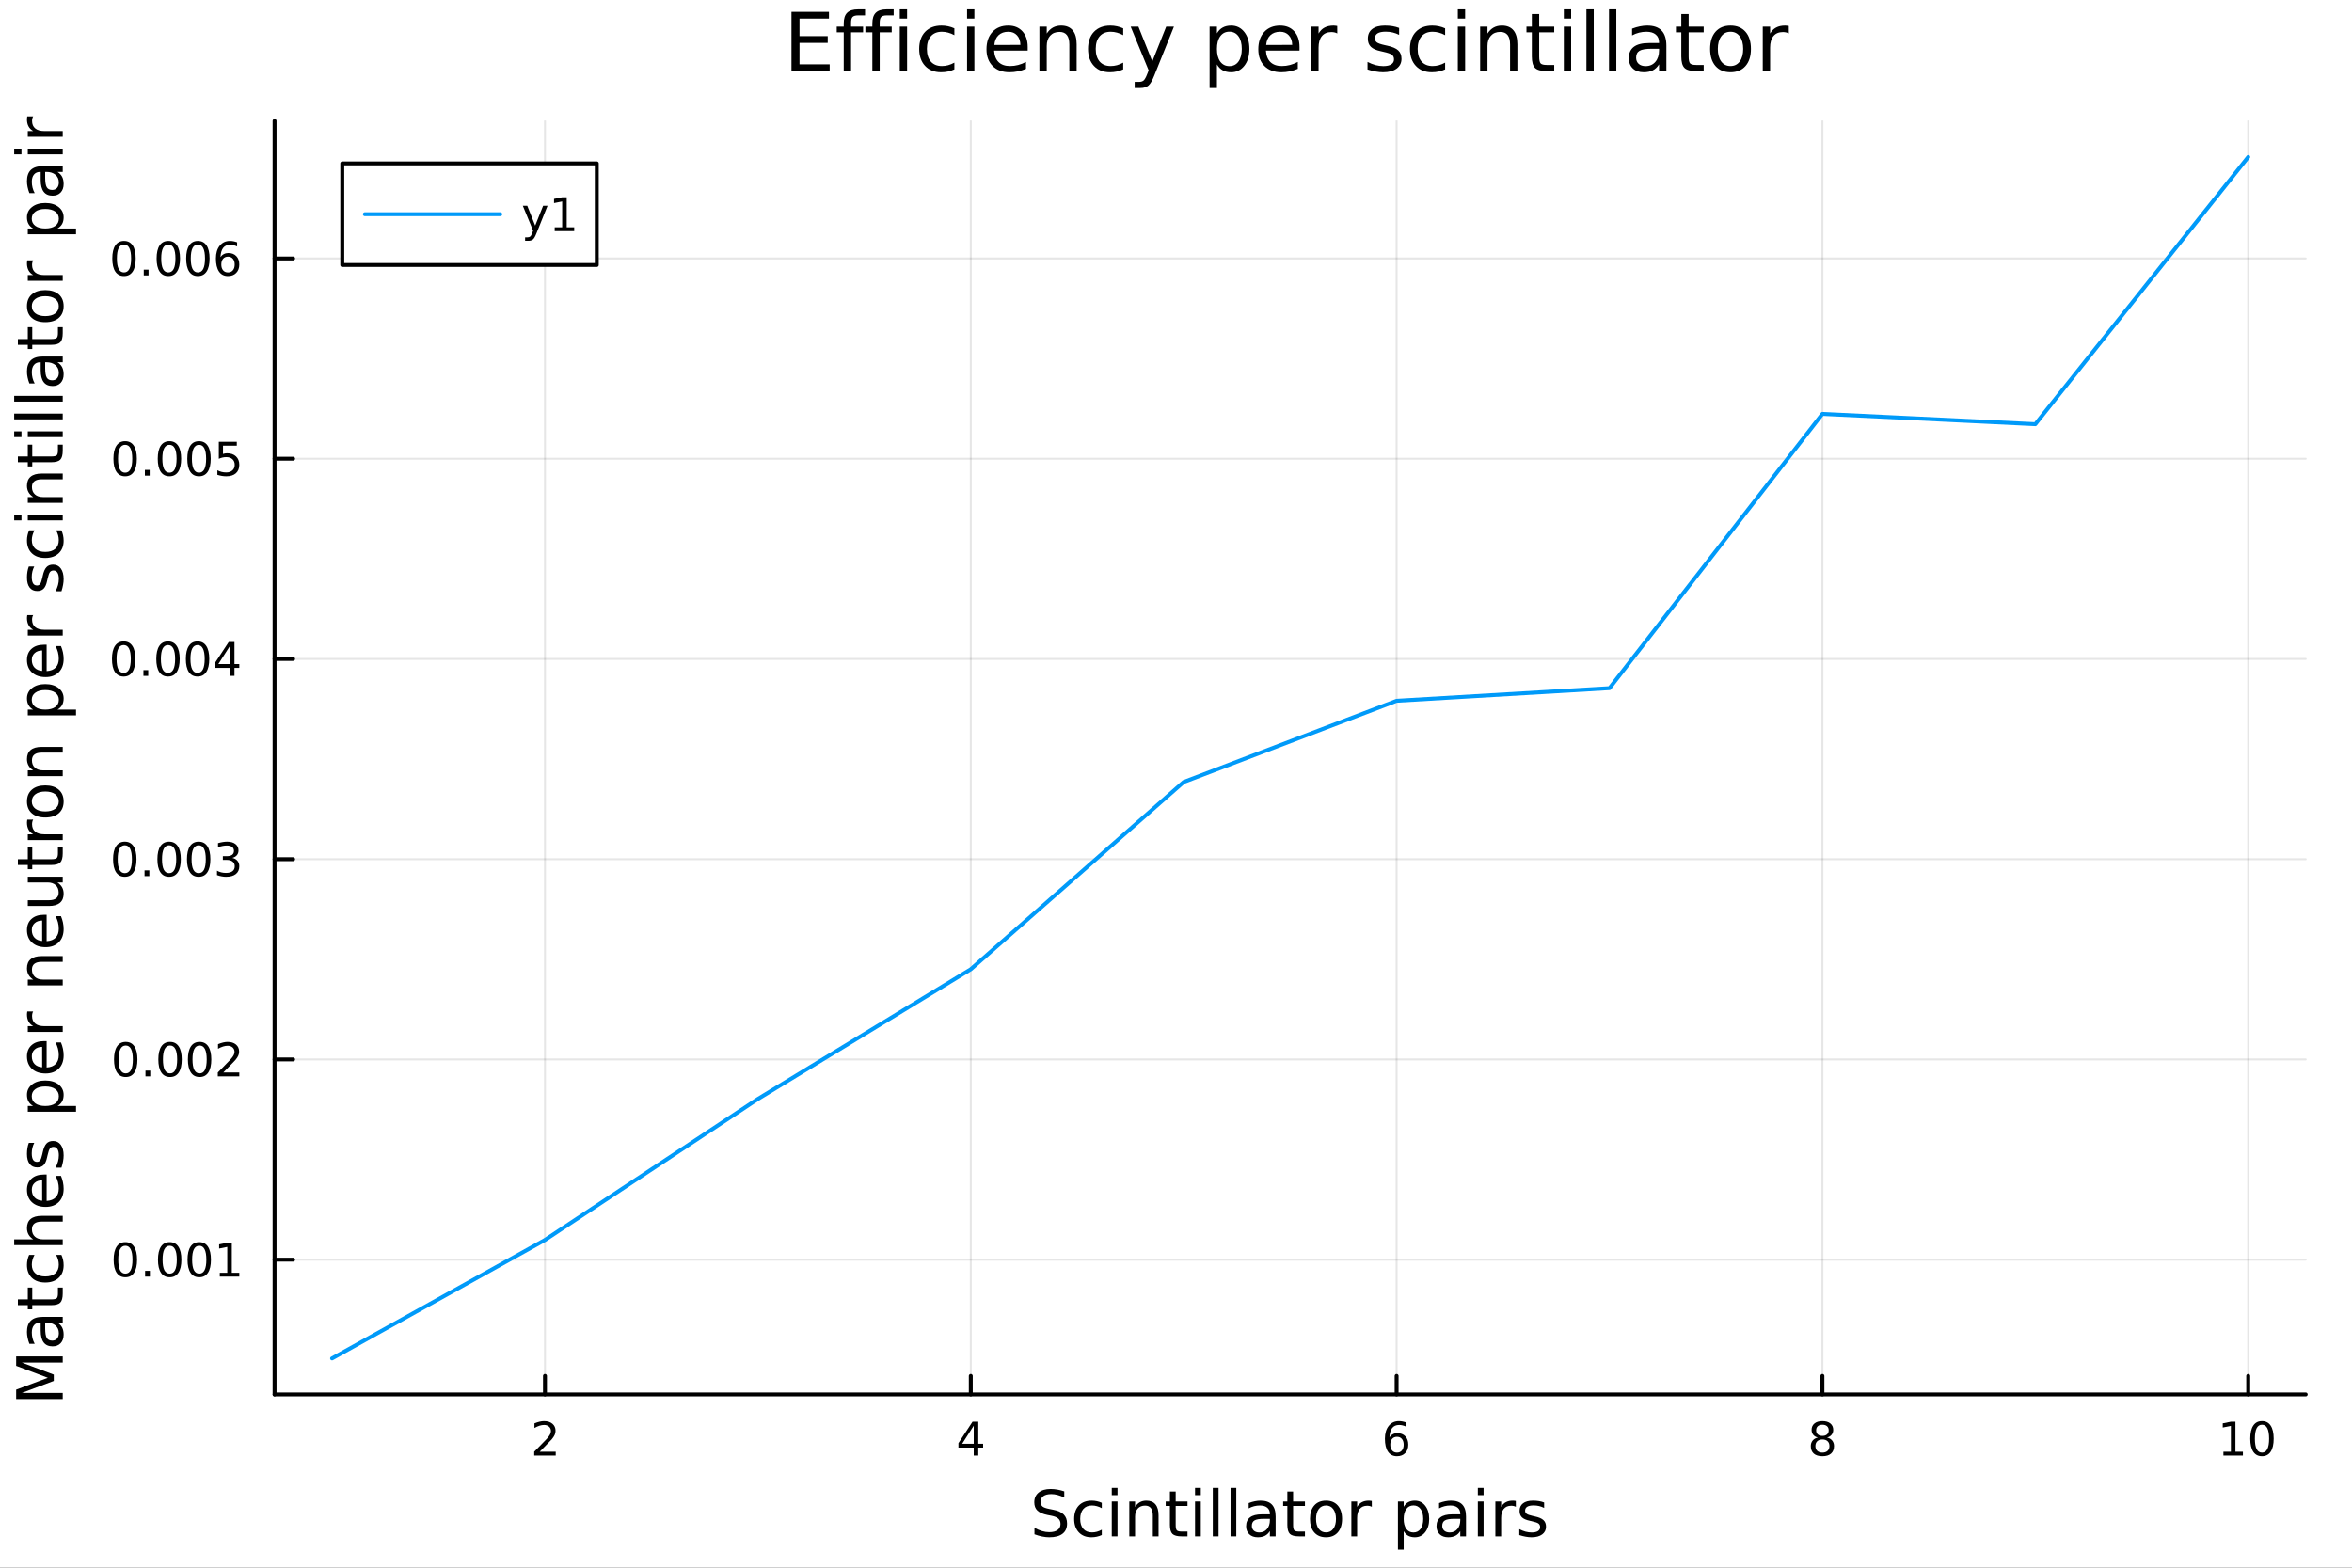 <?xml version="1.0" encoding="utf-8"?>
<svg xmlns="http://www.w3.org/2000/svg" xmlns:xlink="http://www.w3.org/1999/xlink" width="600" height="400" viewBox="0 0 2400 1600">
<rect x="0" y="0" width="2400" height="1600" fill="#333333" stroke="none"/>
<defs>
  <clipPath id="clip050">
    <rect x="0" y="0" width="2400" height="1600"/>
  </clipPath>
</defs>
<path clip-path="url(#clip050)" d="M0 1600 L2400 1600 L2400 0 L0 0  Z" fill="#ffffff" fill-rule="evenodd" fill-opacity="1"/>
<defs>
  <clipPath id="clip051">
    <rect x="480" y="0" width="1681" height="1600"/>
  </clipPath>
</defs>
<path clip-path="url(#clip050)" d="M280.19 1423.18 L2352.76 1423.18 L2352.76 123.472 L280.19 123.472  Z" fill="#ffffff" fill-rule="evenodd" fill-opacity="1"/>
<defs>
  <clipPath id="clip052">
    <rect x="280" y="123" width="2074" height="1301"/>
  </clipPath>
</defs>
<polyline clip-path="url(#clip052)" style="stroke:#000000; stroke-linecap:round; stroke-linejoin:round; stroke-width:2; stroke-opacity:0.1; fill:none" points="556.098,1423.18 556.098,123.472 "/>
<polyline clip-path="url(#clip052)" style="stroke:#000000; stroke-linecap:round; stroke-linejoin:round; stroke-width:2; stroke-opacity:0.1; fill:none" points="990.598,1423.18 990.598,123.472 "/>
<polyline clip-path="url(#clip052)" style="stroke:#000000; stroke-linecap:round; stroke-linejoin:round; stroke-width:2; stroke-opacity:0.1; fill:none" points="1425.1,1423.18 1425.1,123.472 "/>
<polyline clip-path="url(#clip052)" style="stroke:#000000; stroke-linecap:round; stroke-linejoin:round; stroke-width:2; stroke-opacity:0.1; fill:none" points="1859.6,1423.18 1859.6,123.472 "/>
<polyline clip-path="url(#clip052)" style="stroke:#000000; stroke-linecap:round; stroke-linejoin:round; stroke-width:2; stroke-opacity:0.1; fill:none" points="2294.1,1423.18 2294.1,123.472 "/>
<polyline clip-path="url(#clip052)" style="stroke:#000000; stroke-linecap:round; stroke-linejoin:round; stroke-width:2; stroke-opacity:0.1; fill:none" points="280.19,1285.64 2352.76,1285.64 "/>
<polyline clip-path="url(#clip052)" style="stroke:#000000; stroke-linecap:round; stroke-linejoin:round; stroke-width:2; stroke-opacity:0.1; fill:none" points="280.19,1081.28 2352.76,1081.28 "/>
<polyline clip-path="url(#clip052)" style="stroke:#000000; stroke-linecap:round; stroke-linejoin:round; stroke-width:2; stroke-opacity:0.1; fill:none" points="280.19,876.909 2352.76,876.909 "/>
<polyline clip-path="url(#clip052)" style="stroke:#000000; stroke-linecap:round; stroke-linejoin:round; stroke-width:2; stroke-opacity:0.1; fill:none" points="280.19,672.543 2352.76,672.543 "/>
<polyline clip-path="url(#clip052)" style="stroke:#000000; stroke-linecap:round; stroke-linejoin:round; stroke-width:2; stroke-opacity:0.1; fill:none" points="280.19,468.176 2352.76,468.176 "/>
<polyline clip-path="url(#clip052)" style="stroke:#000000; stroke-linecap:round; stroke-linejoin:round; stroke-width:2; stroke-opacity:0.1; fill:none" points="280.19,263.809 2352.76,263.809 "/>
<polyline clip-path="url(#clip050)" style="stroke:#000000; stroke-linecap:round; stroke-linejoin:round; stroke-width:4; stroke-opacity:1; fill:none" points="280.19,1423.18 2352.76,1423.18 "/>
<polyline clip-path="url(#clip050)" style="stroke:#000000; stroke-linecap:round; stroke-linejoin:round; stroke-width:4; stroke-opacity:1; fill:none" points="556.098,1423.18 556.098,1404.28 "/>
<polyline clip-path="url(#clip050)" style="stroke:#000000; stroke-linecap:round; stroke-linejoin:round; stroke-width:4; stroke-opacity:1; fill:none" points="990.598,1423.18 990.598,1404.28 "/>
<polyline clip-path="url(#clip050)" style="stroke:#000000; stroke-linecap:round; stroke-linejoin:round; stroke-width:4; stroke-opacity:1; fill:none" points="1425.1,1423.18 1425.1,1404.28 "/>
<polyline clip-path="url(#clip050)" style="stroke:#000000; stroke-linecap:round; stroke-linejoin:round; stroke-width:4; stroke-opacity:1; fill:none" points="1859.6,1423.18 1859.6,1404.28 "/>
<polyline clip-path="url(#clip050)" style="stroke:#000000; stroke-linecap:round; stroke-linejoin:round; stroke-width:4; stroke-opacity:1; fill:none" points="2294.1,1423.18 2294.1,1404.28 "/>
<path clip-path="url(#clip050)" d="M550.75 1481.64 L567.07 1481.64 L567.07 1485.58 L545.125 1485.58 L545.125 1481.64 Q547.787 1478.89 552.371 1474.26 Q556.977 1469.61 558.158 1468.27 Q560.403 1465.74 561.283 1464.01 Q562.186 1462.25 562.186 1460.56 Q562.186 1457.8 560.241 1456.07 Q558.32 1454.33 555.218 1454.33 Q553.019 1454.33 550.565 1455.09 Q548.135 1455.86 545.357 1457.41 L545.357 1452.69 Q548.181 1451.55 550.635 1450.97 Q553.088 1450.39 555.125 1450.39 Q560.496 1450.39 563.69 1453.08 Q566.885 1455.77 566.885 1460.26 Q566.885 1462.39 566.074 1464.31 Q565.287 1466.2 563.181 1468.8 Q562.602 1469.47 559.5 1472.69 Q556.399 1475.88 550.75 1481.64 Z" fill="#000000" fill-rule="nonzero" fill-opacity="1" /><path clip-path="url(#clip050)" d="M993.607 1455.09 L981.802 1473.54 L993.607 1473.54 L993.607 1455.09 M992.38 1451.02 L998.26 1451.02 L998.26 1473.54 L1003.19 1473.54 L1003.19 1477.43 L998.26 1477.43 L998.26 1485.58 L993.607 1485.58 L993.607 1477.43 L978.005 1477.43 L978.005 1472.92 L992.38 1451.02 Z" fill="#000000" fill-rule="nonzero" fill-opacity="1" /><path clip-path="url(#clip050)" d="M1425.5 1466.44 Q1422.35 1466.44 1420.5 1468.59 Q1418.67 1470.74 1418.67 1474.49 Q1418.67 1478.22 1420.5 1480.39 Q1422.35 1482.55 1425.5 1482.55 Q1428.65 1482.55 1430.48 1480.39 Q1432.33 1478.22 1432.33 1474.49 Q1432.33 1470.74 1430.48 1468.59 Q1428.65 1466.44 1425.5 1466.44 M1434.79 1451.78 L1434.79 1456.04 Q1433.03 1455.21 1431.22 1454.77 Q1429.44 1454.33 1427.68 1454.33 Q1423.05 1454.33 1420.6 1457.45 Q1418.17 1460.58 1417.82 1466.9 Q1419.18 1464.89 1421.24 1463.82 Q1423.3 1462.73 1425.78 1462.73 Q1430.99 1462.73 1434 1465.9 Q1437.03 1469.05 1437.03 1474.49 Q1437.03 1479.82 1433.88 1483.03 Q1430.73 1486.25 1425.5 1486.25 Q1419.51 1486.25 1416.34 1481.67 Q1413.17 1477.06 1413.17 1468.33 Q1413.17 1460.14 1417.05 1455.28 Q1420.94 1450.39 1427.49 1450.39 Q1429.25 1450.39 1431.04 1450.74 Q1432.84 1451.09 1434.79 1451.78 Z" fill="#000000" fill-rule="nonzero" fill-opacity="1" /><path clip-path="url(#clip050)" d="M1859.6 1469.17 Q1856.26 1469.17 1854.34 1470.95 Q1852.45 1472.73 1852.45 1475.86 Q1852.45 1478.98 1854.34 1480.77 Q1856.26 1482.55 1859.6 1482.55 Q1862.93 1482.55 1864.85 1480.77 Q1866.77 1478.96 1866.77 1475.86 Q1866.77 1472.73 1864.85 1470.95 Q1862.95 1469.17 1859.6 1469.17 M1854.92 1467.18 Q1851.91 1466.44 1850.22 1464.38 Q1848.56 1462.32 1848.56 1459.35 Q1848.56 1455.21 1851.5 1452.8 Q1854.46 1450.39 1859.6 1450.39 Q1864.76 1450.39 1867.7 1452.8 Q1870.64 1455.21 1870.64 1459.35 Q1870.64 1462.32 1868.95 1464.38 Q1867.28 1466.44 1864.3 1467.18 Q1867.68 1467.96 1869.55 1470.26 Q1871.45 1472.55 1871.45 1475.86 Q1871.45 1480.88 1868.37 1483.57 Q1865.32 1486.25 1859.6 1486.25 Q1853.88 1486.25 1850.8 1483.57 Q1847.75 1480.88 1847.75 1475.86 Q1847.75 1472.55 1849.64 1470.26 Q1851.54 1467.96 1854.92 1467.18 M1853.21 1459.79 Q1853.21 1462.48 1854.88 1463.98 Q1856.57 1465.49 1859.6 1465.49 Q1862.61 1465.49 1864.3 1463.98 Q1866.01 1462.48 1866.01 1459.79 Q1866.01 1457.11 1864.3 1455.6 Q1862.61 1454.1 1859.6 1454.1 Q1856.57 1454.1 1854.88 1455.6 Q1853.21 1457.11 1853.21 1459.79 Z" fill="#000000" fill-rule="nonzero" fill-opacity="1" /><path clip-path="url(#clip050)" d="M2268.79 1481.64 L2276.42 1481.64 L2276.42 1455.28 L2268.11 1456.95 L2268.11 1452.69 L2276.38 1451.02 L2281.05 1451.02 L2281.05 1481.64 L2288.69 1481.64 L2288.69 1485.58 L2268.79 1485.58 L2268.79 1481.64 Z" fill="#000000" fill-rule="nonzero" fill-opacity="1" /><path clip-path="url(#clip050)" d="M2308.14 1454.1 Q2304.53 1454.1 2302.7 1457.66 Q2300.89 1461.2 2300.89 1468.33 Q2300.89 1475.44 2302.7 1479.01 Q2304.53 1482.55 2308.14 1482.55 Q2311.77 1482.55 2313.58 1479.01 Q2315.41 1475.44 2315.41 1468.33 Q2315.41 1461.2 2313.58 1457.66 Q2311.77 1454.1 2308.14 1454.1 M2308.14 1450.39 Q2313.95 1450.39 2317 1455 Q2320.08 1459.58 2320.08 1468.33 Q2320.08 1477.06 2317 1481.67 Q2313.95 1486.25 2308.14 1486.25 Q2302.33 1486.25 2299.25 1481.67 Q2296.19 1477.06 2296.19 1468.33 Q2296.19 1459.58 2299.25 1455 Q2302.33 1450.39 2308.14 1450.39 Z" fill="#000000" fill-rule="nonzero" fill-opacity="1" /><path clip-path="url(#clip050)" d="M1085.99 1522.08 L1085.99 1528.35 Q1082.33 1526.6 1079.08 1525.74 Q1075.83 1524.88 1072.81 1524.88 Q1067.56 1524.88 1064.69 1526.92 Q1061.86 1528.96 1061.86 1532.71 Q1061.86 1535.87 1063.74 1537.49 Q1065.65 1539.08 1070.93 1540.07 L1074.81 1540.86 Q1082.01 1542.23 1085.41 1545.7 Q1088.85 1549.14 1088.85 1554.93 Q1088.85 1561.84 1084.2 1565.4 Q1079.59 1568.97 1070.65 1568.97 Q1067.27 1568.97 1063.45 1568.2 Q1059.66 1567.44 1055.59 1565.94 L1055.59 1559.32 Q1059.51 1561.52 1063.26 1562.63 Q1067.02 1563.75 1070.65 1563.75 Q1076.15 1563.75 1079.14 1561.58 Q1082.14 1559.42 1082.14 1555.41 Q1082.14 1551.91 1079.97 1549.93 Q1077.84 1547.96 1072.94 1546.97 L1069.02 1546.21 Q1061.83 1544.78 1058.61 1541.72 Q1055.4 1538.67 1055.4 1533.22 Q1055.4 1526.92 1059.82 1523.29 Q1064.28 1519.66 1072.08 1519.66 Q1075.42 1519.66 1078.89 1520.27 Q1082.36 1520.87 1085.99 1522.08 Z" fill="#000000" fill-rule="nonzero" fill-opacity="1" /><path clip-path="url(#clip050)" d="M1124.28 1533.76 L1124.28 1539.24 Q1121.79 1537.87 1119.28 1537.2 Q1116.8 1536.5 1114.25 1536.5 Q1108.55 1536.5 1105.4 1540.13 Q1102.25 1543.73 1102.25 1550.25 Q1102.25 1556.78 1105.4 1560.4 Q1108.55 1564 1114.25 1564 Q1116.8 1564 1119.28 1563.33 Q1121.79 1562.63 1124.28 1561.26 L1124.28 1566.68 Q1121.83 1567.82 1119.18 1568.39 Q1116.57 1568.97 1113.61 1568.97 Q1105.56 1568.97 1100.82 1563.91 Q1096.08 1558.85 1096.08 1550.25 Q1096.08 1541.53 1100.85 1536.53 Q1105.66 1531.54 1114 1531.54 Q1116.7 1531.54 1119.28 1532.11 Q1121.86 1532.65 1124.28 1533.76 Z" fill="#000000" fill-rule="nonzero" fill-opacity="1" /><path clip-path="url(#clip050)" d="M1134.46 1532.4 L1140.32 1532.4 L1140.32 1568.04 L1134.46 1568.04 L1134.46 1532.4 M1134.46 1518.52 L1140.32 1518.52 L1140.32 1525.93 L1134.46 1525.93 L1134.46 1518.52 Z" fill="#000000" fill-rule="nonzero" fill-opacity="1" /><path clip-path="url(#clip050)" d="M1182.2 1546.53 L1182.2 1568.04 L1176.35 1568.04 L1176.35 1546.72 Q1176.35 1541.66 1174.37 1539.14 Q1172.4 1536.63 1168.45 1536.63 Q1163.71 1536.63 1160.97 1539.65 Q1158.24 1542.68 1158.24 1547.9 L1158.24 1568.04 L1152.35 1568.04 L1152.35 1532.4 L1158.24 1532.4 L1158.24 1537.93 Q1160.34 1534.72 1163.17 1533.13 Q1166.04 1531.54 1169.76 1531.54 Q1175.9 1531.54 1179.05 1535.36 Q1182.2 1539.14 1182.2 1546.53 Z" fill="#000000" fill-rule="nonzero" fill-opacity="1" /><path clip-path="url(#clip050)" d="M1199.68 1522.27 L1199.68 1532.4 L1211.74 1532.4 L1211.74 1536.95 L1199.68 1536.95 L1199.68 1556.3 Q1199.68 1560.66 1200.86 1561.9 Q1202.07 1563.14 1205.73 1563.14 L1211.74 1563.14 L1211.74 1568.04 L1205.73 1568.04 Q1198.95 1568.04 1196.37 1565.53 Q1193.79 1562.98 1193.79 1556.3 L1193.79 1536.95 L1189.49 1536.95 L1189.49 1532.4 L1193.79 1532.4 L1193.79 1522.27 L1199.68 1522.27 Z" fill="#000000" fill-rule="nonzero" fill-opacity="1" /><path clip-path="url(#clip050)" d="M1219.44 1532.4 L1225.3 1532.4 L1225.3 1568.04 L1219.44 1568.04 L1219.44 1532.4 M1219.44 1518.52 L1225.3 1518.52 L1225.3 1525.93 L1219.44 1525.93 L1219.44 1518.52 Z" fill="#000000" fill-rule="nonzero" fill-opacity="1" /><path clip-path="url(#clip050)" d="M1237.55 1518.52 L1243.41 1518.52 L1243.41 1568.04 L1237.55 1568.04 L1237.55 1518.52 Z" fill="#000000" fill-rule="nonzero" fill-opacity="1" /><path clip-path="url(#clip050)" d="M1255.66 1518.52 L1261.52 1518.52 L1261.52 1568.04 L1255.66 1568.04 L1255.66 1518.52 Z" fill="#000000" fill-rule="nonzero" fill-opacity="1" /><path clip-path="url(#clip050)" d="M1289.98 1550.12 Q1282.88 1550.12 1280.14 1551.75 Q1277.4 1553.37 1277.4 1557.29 Q1277.4 1560.4 1279.44 1562.25 Q1281.51 1564.07 1285.04 1564.07 Q1289.91 1564.07 1292.84 1560.63 Q1295.8 1557.16 1295.8 1551.43 L1295.8 1550.12 L1289.98 1550.12 M1301.66 1547.71 L1301.66 1568.04 L1295.8 1568.04 L1295.8 1562.63 Q1293.8 1565.88 1290.8 1567.44 Q1287.81 1568.97 1283.48 1568.97 Q1278.01 1568.97 1274.76 1565.91 Q1271.55 1562.82 1271.55 1557.67 Q1271.55 1551.65 1275.56 1548.6 Q1279.6 1545.54 1287.59 1545.54 L1295.8 1545.54 L1295.8 1544.97 Q1295.8 1540.93 1293.13 1538.73 Q1290.48 1536.5 1285.68 1536.5 Q1282.62 1536.5 1279.73 1537.23 Q1276.83 1537.97 1274.16 1539.43 L1274.16 1534.02 Q1277.37 1532.78 1280.4 1532.17 Q1283.42 1531.54 1286.28 1531.54 Q1294.02 1531.54 1297.84 1535.55 Q1301.66 1539.56 1301.66 1547.71 Z" fill="#000000" fill-rule="nonzero" fill-opacity="1" /><path clip-path="url(#clip050)" d="M1319.51 1522.27 L1319.51 1532.4 L1331.58 1532.4 L1331.58 1536.95 L1319.51 1536.95 L1319.51 1556.3 Q1319.51 1560.66 1320.69 1561.9 Q1321.9 1563.14 1325.56 1563.14 L1331.58 1563.14 L1331.58 1568.04 L1325.56 1568.04 Q1318.78 1568.04 1316.2 1565.53 Q1313.62 1562.98 1313.62 1556.3 L1313.62 1536.95 L1309.33 1536.95 L1309.33 1532.4 L1313.62 1532.4 L1313.62 1522.27 L1319.51 1522.27 Z" fill="#000000" fill-rule="nonzero" fill-opacity="1" /><path clip-path="url(#clip050)" d="M1353.09 1536.5 Q1348.38 1536.5 1345.64 1540.19 Q1342.91 1543.85 1342.91 1550.25 Q1342.91 1556.65 1345.61 1560.34 Q1348.35 1564 1353.09 1564 Q1357.77 1564 1360.51 1560.31 Q1363.24 1556.62 1363.24 1550.25 Q1363.24 1543.92 1360.51 1540.23 Q1357.77 1536.5 1353.09 1536.5 M1353.09 1531.54 Q1360.73 1531.54 1365.09 1536.5 Q1369.45 1541.47 1369.45 1550.25 Q1369.45 1559 1365.09 1564 Q1360.73 1568.97 1353.09 1568.97 Q1345.42 1568.97 1341.06 1564 Q1336.73 1559 1336.73 1550.25 Q1336.73 1541.47 1341.06 1536.5 Q1345.42 1531.54 1353.09 1531.54 Z" fill="#000000" fill-rule="nonzero" fill-opacity="1" /><path clip-path="url(#clip050)" d="M1399.82 1537.87 Q1398.83 1537.3 1397.65 1537.04 Q1396.51 1536.76 1395.11 1536.76 Q1390.14 1536.76 1387.47 1540 Q1384.82 1543.22 1384.82 1549.27 L1384.82 1568.04 L1378.94 1568.04 L1378.94 1532.4 L1384.82 1532.4 L1384.82 1537.93 Q1386.67 1534.69 1389.63 1533.13 Q1392.59 1531.54 1396.82 1531.54 Q1397.43 1531.54 1398.16 1531.63 Q1398.89 1531.7 1399.78 1531.85 L1399.82 1537.87 Z" fill="#000000" fill-rule="nonzero" fill-opacity="1" /><path clip-path="url(#clip050)" d="M1432.34 1562.7 L1432.34 1581.6 L1426.46 1581.6 L1426.46 1532.4 L1432.34 1532.4 L1432.34 1537.81 Q1434.19 1534.62 1436.99 1533.1 Q1439.82 1531.54 1443.74 1531.54 Q1450.23 1531.54 1454.27 1536.69 Q1458.35 1541.85 1458.35 1550.25 Q1458.35 1558.65 1454.27 1563.81 Q1450.23 1568.97 1443.74 1568.97 Q1439.82 1568.97 1436.99 1567.44 Q1434.19 1565.88 1432.34 1562.7 M1452.27 1550.25 Q1452.27 1543.79 1449.6 1540.13 Q1446.95 1536.44 1442.31 1536.44 Q1437.66 1536.44 1434.99 1540.13 Q1432.34 1543.79 1432.34 1550.25 Q1432.34 1556.71 1434.99 1560.4 Q1437.66 1564.07 1442.31 1564.07 Q1446.95 1564.07 1449.6 1560.4 Q1452.27 1556.71 1452.27 1550.25 Z" fill="#000000" fill-rule="nonzero" fill-opacity="1" /><path clip-path="url(#clip050)" d="M1484.26 1550.12 Q1477.16 1550.12 1474.42 1551.75 Q1471.68 1553.37 1471.68 1557.29 Q1471.68 1560.4 1473.72 1562.25 Q1475.79 1564.07 1479.32 1564.07 Q1484.19 1564.07 1487.12 1560.63 Q1490.08 1557.16 1490.08 1551.43 L1490.08 1550.12 L1484.26 1550.12 M1495.94 1547.71 L1495.94 1568.04 L1490.08 1568.04 L1490.08 1562.63 Q1488.08 1565.88 1485.08 1567.44 Q1482.09 1568.97 1477.76 1568.97 Q1472.29 1568.97 1469.04 1565.91 Q1465.83 1562.82 1465.83 1557.67 Q1465.83 1551.65 1469.84 1548.6 Q1473.88 1545.54 1481.87 1545.54 L1490.08 1545.54 L1490.08 1544.97 Q1490.08 1540.93 1487.41 1538.73 Q1484.77 1536.5 1479.96 1536.5 Q1476.9 1536.5 1474.01 1537.23 Q1471.11 1537.97 1468.44 1539.43 L1468.44 1534.02 Q1471.65 1532.78 1474.68 1532.17 Q1477.7 1531.54 1480.56 1531.54 Q1488.3 1531.54 1492.12 1535.55 Q1495.94 1539.56 1495.94 1547.71 Z" fill="#000000" fill-rule="nonzero" fill-opacity="1" /><path clip-path="url(#clip050)" d="M1508 1532.4 L1513.86 1532.4 L1513.86 1568.04 L1508 1568.04 L1508 1532.4 M1508 1518.52 L1513.86 1518.52 L1513.86 1525.93 L1508 1525.93 L1508 1518.52 Z" fill="#000000" fill-rule="nonzero" fill-opacity="1" /><path clip-path="url(#clip050)" d="M1546.77 1537.87 Q1545.78 1537.3 1544.6 1537.04 Q1543.46 1536.76 1542.06 1536.76 Q1537.09 1536.76 1534.42 1540 Q1531.78 1543.22 1531.78 1549.27 L1531.78 1568.04 L1525.89 1568.04 L1525.89 1532.4 L1531.78 1532.4 L1531.78 1537.93 Q1533.62 1534.69 1536.58 1533.13 Q1539.54 1531.54 1543.78 1531.54 Q1544.38 1531.54 1545.11 1531.63 Q1545.85 1531.7 1546.74 1531.85 L1546.77 1537.87 Z" fill="#000000" fill-rule="nonzero" fill-opacity="1" /><path clip-path="url(#clip050)" d="M1575.64 1533.45 L1575.64 1538.98 Q1573.15 1537.71 1570.48 1537.07 Q1567.81 1536.44 1564.94 1536.44 Q1560.58 1536.44 1558.39 1537.77 Q1556.22 1539.11 1556.22 1541.79 Q1556.22 1543.82 1557.78 1545 Q1559.34 1546.15 1564.05 1547.2 L1566.06 1547.64 Q1572.29 1548.98 1574.9 1551.43 Q1577.55 1553.85 1577.55 1558.21 Q1577.55 1563.17 1573.6 1566.07 Q1569.68 1568.97 1562.81 1568.97 Q1559.95 1568.97 1556.83 1568.39 Q1553.74 1567.85 1550.3 1566.74 L1550.3 1560.69 Q1553.55 1562.38 1556.7 1563.24 Q1559.85 1564.07 1562.94 1564.07 Q1567.07 1564.07 1569.3 1562.66 Q1571.53 1561.23 1571.53 1558.65 Q1571.53 1556.27 1569.91 1554.99 Q1568.32 1553.72 1562.87 1552.54 L1560.84 1552.07 Q1555.39 1550.92 1552.97 1548.56 Q1550.56 1546.18 1550.56 1542.04 Q1550.56 1537.01 1554.12 1534.27 Q1557.69 1531.54 1564.24 1531.54 Q1567.49 1531.54 1570.35 1532.01 Q1573.22 1532.49 1575.64 1533.45 Z" fill="#000000" fill-rule="nonzero" fill-opacity="1" /><polyline clip-path="url(#clip050)" style="stroke:#000000; stroke-linecap:round; stroke-linejoin:round; stroke-width:4; stroke-opacity:1; fill:none" points="280.19,1423.18 280.19,123.472 "/>
<polyline clip-path="url(#clip050)" style="stroke:#000000; stroke-linecap:round; stroke-linejoin:round; stroke-width:4; stroke-opacity:1; fill:none" points="280.19,1285.64 299.088,1285.64 "/>
<polyline clip-path="url(#clip050)" style="stroke:#000000; stroke-linecap:round; stroke-linejoin:round; stroke-width:4; stroke-opacity:1; fill:none" points="280.19,1081.28 299.088,1081.28 "/>
<polyline clip-path="url(#clip050)" style="stroke:#000000; stroke-linecap:round; stroke-linejoin:round; stroke-width:4; stroke-opacity:1; fill:none" points="280.19,876.909 299.088,876.909 "/>
<polyline clip-path="url(#clip050)" style="stroke:#000000; stroke-linecap:round; stroke-linejoin:round; stroke-width:4; stroke-opacity:1; fill:none" points="280.19,672.543 299.088,672.543 "/>
<polyline clip-path="url(#clip050)" style="stroke:#000000; stroke-linecap:round; stroke-linejoin:round; stroke-width:4; stroke-opacity:1; fill:none" points="280.19,468.176 299.088,468.176 "/>
<polyline clip-path="url(#clip050)" style="stroke:#000000; stroke-linecap:round; stroke-linejoin:round; stroke-width:4; stroke-opacity:1; fill:none" points="280.19,263.809 299.088,263.809 "/>
<path clip-path="url(#clip050)" d="M127.917 1271.44 Q124.306 1271.44 122.478 1275.01 Q120.672 1278.55 120.672 1285.68 Q120.672 1292.78 122.478 1296.35 Q124.306 1299.89 127.917 1299.89 Q131.552 1299.89 133.357 1296.35 Q135.186 1292.78 135.186 1285.68 Q135.186 1278.55 133.357 1275.01 Q131.552 1271.44 127.917 1271.44 M127.917 1267.74 Q133.728 1267.74 136.783 1272.34 Q139.862 1276.93 139.862 1285.68 Q139.862 1294.4 136.783 1299.01 Q133.728 1303.59 127.917 1303.59 Q122.107 1303.59 119.029 1299.01 Q115.973 1294.4 115.973 1285.68 Q115.973 1276.93 119.029 1272.34 Q122.107 1267.74 127.917 1267.74 Z" fill="#000000" fill-rule="nonzero" fill-opacity="1" /><path clip-path="url(#clip050)" d="M148.079 1297.04 L152.964 1297.04 L152.964 1302.92 L148.079 1302.92 L148.079 1297.04 Z" fill="#000000" fill-rule="nonzero" fill-opacity="1" /><path clip-path="url(#clip050)" d="M173.149 1271.44 Q169.538 1271.44 167.709 1275.01 Q165.903 1278.55 165.903 1285.68 Q165.903 1292.78 167.709 1296.35 Q169.538 1299.89 173.149 1299.89 Q176.783 1299.89 178.589 1296.35 Q180.417 1292.78 180.417 1285.68 Q180.417 1278.55 178.589 1275.01 Q176.783 1271.44 173.149 1271.44 M173.149 1267.74 Q178.959 1267.74 182.014 1272.34 Q185.093 1276.93 185.093 1285.68 Q185.093 1294.4 182.014 1299.01 Q178.959 1303.59 173.149 1303.59 Q167.339 1303.59 164.26 1299.01 Q161.204 1294.4 161.204 1285.68 Q161.204 1276.93 164.26 1272.34 Q167.339 1267.74 173.149 1267.74 Z" fill="#000000" fill-rule="nonzero" fill-opacity="1" /><path clip-path="url(#clip050)" d="M203.311 1271.44 Q199.7 1271.44 197.871 1275.01 Q196.065 1278.55 196.065 1285.68 Q196.065 1292.78 197.871 1296.35 Q199.7 1299.89 203.311 1299.89 Q206.945 1299.89 208.75 1296.35 Q210.579 1292.78 210.579 1285.68 Q210.579 1278.55 208.75 1275.01 Q206.945 1271.44 203.311 1271.44 M203.311 1267.74 Q209.121 1267.74 212.176 1272.34 Q215.255 1276.93 215.255 1285.68 Q215.255 1294.4 212.176 1299.01 Q209.121 1303.59 203.311 1303.59 Q197.5 1303.59 194.422 1299.01 Q191.366 1294.4 191.366 1285.68 Q191.366 1276.93 194.422 1272.34 Q197.5 1267.74 203.311 1267.74 Z" fill="#000000" fill-rule="nonzero" fill-opacity="1" /><path clip-path="url(#clip050)" d="M224.283 1298.99 L231.922 1298.99 L231.922 1272.62 L223.611 1274.29 L223.611 1270.03 L231.875 1268.36 L236.551 1268.36 L236.551 1298.99 L244.19 1298.99 L244.19 1302.92 L224.283 1302.92 L224.283 1298.99 Z" fill="#000000" fill-rule="nonzero" fill-opacity="1" /><path clip-path="url(#clip050)" d="M128.288 1067.07 Q124.677 1067.07 122.848 1070.64 Q121.043 1074.18 121.043 1081.31 Q121.043 1088.42 122.848 1091.98 Q124.677 1095.52 128.288 1095.52 Q131.922 1095.52 133.728 1091.98 Q135.556 1088.42 135.556 1081.31 Q135.556 1074.18 133.728 1070.64 Q131.922 1067.07 128.288 1067.07 M128.288 1063.37 Q134.098 1063.37 137.154 1067.98 Q140.232 1072.56 140.232 1081.31 Q140.232 1090.04 137.154 1094.64 Q134.098 1099.23 128.288 1099.23 Q122.478 1099.23 119.399 1094.64 Q116.343 1090.04 116.343 1081.31 Q116.343 1072.56 119.399 1067.98 Q122.478 1063.37 128.288 1063.37 Z" fill="#000000" fill-rule="nonzero" fill-opacity="1" /><path clip-path="url(#clip050)" d="M148.45 1092.68 L153.334 1092.68 L153.334 1098.56 L148.45 1098.56 L148.45 1092.68 Z" fill="#000000" fill-rule="nonzero" fill-opacity="1" /><path clip-path="url(#clip050)" d="M173.519 1067.07 Q169.908 1067.07 168.079 1070.64 Q166.274 1074.18 166.274 1081.31 Q166.274 1088.42 168.079 1091.98 Q169.908 1095.52 173.519 1095.52 Q177.153 1095.52 178.959 1091.98 Q180.788 1088.42 180.788 1081.31 Q180.788 1074.18 178.959 1070.64 Q177.153 1067.07 173.519 1067.07 M173.519 1063.37 Q179.329 1063.37 182.385 1067.98 Q185.463 1072.56 185.463 1081.31 Q185.463 1090.04 182.385 1094.64 Q179.329 1099.23 173.519 1099.23 Q167.709 1099.23 164.63 1094.64 Q161.575 1090.04 161.575 1081.31 Q161.575 1072.56 164.63 1067.98 Q167.709 1063.37 173.519 1063.37 Z" fill="#000000" fill-rule="nonzero" fill-opacity="1" /><path clip-path="url(#clip050)" d="M203.681 1067.07 Q200.07 1067.07 198.241 1070.64 Q196.436 1074.18 196.436 1081.31 Q196.436 1088.42 198.241 1091.98 Q200.07 1095.52 203.681 1095.52 Q207.315 1095.52 209.121 1091.98 Q210.949 1088.42 210.949 1081.31 Q210.949 1074.18 209.121 1070.64 Q207.315 1067.07 203.681 1067.07 M203.681 1063.37 Q209.491 1063.37 212.547 1067.98 Q215.625 1072.56 215.625 1081.31 Q215.625 1090.04 212.547 1094.64 Q209.491 1099.23 203.681 1099.23 Q197.871 1099.23 194.792 1094.64 Q191.737 1090.04 191.737 1081.31 Q191.737 1072.56 194.792 1067.98 Q197.871 1063.37 203.681 1063.37 Z" fill="#000000" fill-rule="nonzero" fill-opacity="1" /><path clip-path="url(#clip050)" d="M227.871 1094.62 L244.19 1094.62 L244.19 1098.56 L222.246 1098.56 L222.246 1094.62 Q224.908 1091.87 229.491 1087.24 Q234.097 1082.58 235.278 1081.24 Q237.523 1078.72 238.403 1076.98 Q239.306 1075.22 239.306 1073.53 Q239.306 1070.78 237.361 1069.04 Q235.44 1067.31 232.338 1067.31 Q230.139 1067.31 227.685 1068.07 Q225.255 1068.83 222.477 1070.38 L222.477 1065.66 Q225.301 1064.53 227.755 1063.95 Q230.209 1063.37 232.246 1063.37 Q237.616 1063.37 240.81 1066.06 Q244.005 1068.74 244.005 1073.23 Q244.005 1075.36 243.195 1077.28 Q242.408 1079.18 240.301 1081.77 Q239.722 1082.45 236.621 1085.66 Q233.519 1088.86 227.871 1094.62 Z" fill="#000000" fill-rule="nonzero" fill-opacity="1" /><path clip-path="url(#clip050)" d="M127.339 862.708 Q123.728 862.708 121.899 866.273 Q120.093 869.814 120.093 876.944 Q120.093 884.05 121.899 887.615 Q123.728 891.157 127.339 891.157 Q130.973 891.157 132.779 887.615 Q134.607 884.05 134.607 876.944 Q134.607 869.814 132.779 866.273 Q130.973 862.708 127.339 862.708 M127.339 859.004 Q133.149 859.004 136.204 863.611 Q139.283 868.194 139.283 876.944 Q139.283 885.671 136.204 890.277 Q133.149 894.861 127.339 894.861 Q121.529 894.861 118.45 890.277 Q115.394 885.671 115.394 876.944 Q115.394 868.194 118.45 863.611 Q121.529 859.004 127.339 859.004 Z" fill="#000000" fill-rule="nonzero" fill-opacity="1" /><path clip-path="url(#clip050)" d="M147.501 888.31 L152.385 888.31 L152.385 894.189 L147.501 894.189 L147.501 888.31 Z" fill="#000000" fill-rule="nonzero" fill-opacity="1" /><path clip-path="url(#clip050)" d="M172.57 862.708 Q168.959 862.708 167.13 866.273 Q165.325 869.814 165.325 876.944 Q165.325 884.05 167.13 887.615 Q168.959 891.157 172.57 891.157 Q176.204 891.157 178.01 887.615 Q179.839 884.05 179.839 876.944 Q179.839 869.814 178.01 866.273 Q176.204 862.708 172.57 862.708 M172.57 859.004 Q178.38 859.004 181.436 863.611 Q184.514 868.194 184.514 876.944 Q184.514 885.671 181.436 890.277 Q178.38 894.861 172.57 894.861 Q166.76 894.861 163.681 890.277 Q160.626 885.671 160.626 876.944 Q160.626 868.194 163.681 863.611 Q166.76 859.004 172.57 859.004 Z" fill="#000000" fill-rule="nonzero" fill-opacity="1" /><path clip-path="url(#clip050)" d="M202.732 862.708 Q199.121 862.708 197.292 866.273 Q195.487 869.814 195.487 876.944 Q195.487 884.05 197.292 887.615 Q199.121 891.157 202.732 891.157 Q206.366 891.157 208.172 887.615 Q210 884.05 210 876.944 Q210 869.814 208.172 866.273 Q206.366 862.708 202.732 862.708 M202.732 859.004 Q208.542 859.004 211.598 863.611 Q214.676 868.194 214.676 876.944 Q214.676 885.671 211.598 890.277 Q208.542 894.861 202.732 894.861 Q196.922 894.861 193.843 890.277 Q190.788 885.671 190.788 876.944 Q190.788 868.194 193.843 863.611 Q196.922 859.004 202.732 859.004 Z" fill="#000000" fill-rule="nonzero" fill-opacity="1" /><path clip-path="url(#clip050)" d="M237.06 875.555 Q240.417 876.273 242.292 878.541 Q244.19 880.81 244.19 884.143 Q244.19 889.259 240.672 892.06 Q237.153 894.861 230.672 894.861 Q228.496 894.861 226.181 894.421 Q223.889 894.004 221.436 893.148 L221.436 888.634 Q223.38 889.768 225.695 890.347 Q228.01 890.925 230.533 890.925 Q234.931 890.925 237.222 889.189 Q239.537 887.453 239.537 884.143 Q239.537 881.088 237.384 879.375 Q235.255 877.638 231.435 877.638 L227.408 877.638 L227.408 873.796 L231.621 873.796 Q235.07 873.796 236.898 872.43 Q238.727 871.041 238.727 868.449 Q238.727 865.787 236.829 864.375 Q234.954 862.939 231.435 862.939 Q229.514 862.939 227.315 863.356 Q225.116 863.773 222.477 864.652 L222.477 860.486 Q225.139 859.745 227.454 859.375 Q229.792 859.004 231.852 859.004 Q237.176 859.004 240.278 861.435 Q243.38 863.842 243.38 867.963 Q243.38 870.833 241.736 872.824 Q240.093 874.791 237.06 875.555 Z" fill="#000000" fill-rule="nonzero" fill-opacity="1" /><path clip-path="url(#clip050)" d="M126.205 658.341 Q122.593 658.341 120.765 661.906 Q118.959 665.448 118.959 672.577 Q118.959 679.684 120.765 683.248 Q122.593 686.79 126.205 686.79 Q129.839 686.79 131.644 683.248 Q133.473 679.684 133.473 672.577 Q133.473 665.448 131.644 661.906 Q129.839 658.341 126.205 658.341 M126.205 654.638 Q132.015 654.638 135.07 659.244 Q138.149 663.827 138.149 672.577 Q138.149 681.304 135.07 685.91 Q132.015 690.494 126.205 690.494 Q120.394 690.494 117.316 685.91 Q114.26 681.304 114.26 672.577 Q114.26 663.827 117.316 659.244 Q120.394 654.638 126.205 654.638 Z" fill="#000000" fill-rule="nonzero" fill-opacity="1" /><path clip-path="url(#clip050)" d="M146.366 683.943 L151.251 683.943 L151.251 689.823 L146.366 689.823 L146.366 683.943 Z" fill="#000000" fill-rule="nonzero" fill-opacity="1" /><path clip-path="url(#clip050)" d="M171.436 658.341 Q167.825 658.341 165.996 661.906 Q164.19 665.448 164.19 672.577 Q164.19 679.684 165.996 683.248 Q167.825 686.79 171.436 686.79 Q175.07 686.79 176.876 683.248 Q178.704 679.684 178.704 672.577 Q178.704 665.448 176.876 661.906 Q175.07 658.341 171.436 658.341 M171.436 654.638 Q177.246 654.638 180.301 659.244 Q183.38 663.827 183.38 672.577 Q183.38 681.304 180.301 685.91 Q177.246 690.494 171.436 690.494 Q165.626 690.494 162.547 685.91 Q159.491 681.304 159.491 672.577 Q159.491 663.827 162.547 659.244 Q165.626 654.638 171.436 654.638 Z" fill="#000000" fill-rule="nonzero" fill-opacity="1" /><path clip-path="url(#clip050)" d="M201.598 658.341 Q197.987 658.341 196.158 661.906 Q194.352 665.448 194.352 672.577 Q194.352 679.684 196.158 683.248 Q197.987 686.79 201.598 686.79 Q205.232 686.79 207.037 683.248 Q208.866 679.684 208.866 672.577 Q208.866 665.448 207.037 661.906 Q205.232 658.341 201.598 658.341 M201.598 654.638 Q207.408 654.638 210.463 659.244 Q213.542 663.827 213.542 672.577 Q213.542 681.304 210.463 685.91 Q207.408 690.494 201.598 690.494 Q195.787 690.494 192.709 685.91 Q189.653 681.304 189.653 672.577 Q189.653 663.827 192.709 659.244 Q195.787 654.638 201.598 654.638 Z" fill="#000000" fill-rule="nonzero" fill-opacity="1" /><path clip-path="url(#clip050)" d="M234.607 659.337 L222.801 677.786 L234.607 677.786 L234.607 659.337 M233.38 655.263 L239.259 655.263 L239.259 677.786 L244.19 677.786 L244.19 681.674 L239.259 681.674 L239.259 689.823 L234.607 689.823 L234.607 681.674 L219.005 681.674 L219.005 677.161 L233.38 655.263 Z" fill="#000000" fill-rule="nonzero" fill-opacity="1" /><path clip-path="url(#clip050)" d="M127.686 453.974 Q124.075 453.974 122.246 457.539 Q120.441 461.081 120.441 468.21 Q120.441 475.317 122.246 478.882 Q124.075 482.423 127.686 482.423 Q131.32 482.423 133.126 478.882 Q134.954 475.317 134.954 468.21 Q134.954 461.081 133.126 457.539 Q131.32 453.974 127.686 453.974 M127.686 450.271 Q133.496 450.271 136.552 454.877 Q139.63 459.46 139.63 468.21 Q139.63 476.937 136.552 481.544 Q133.496 486.127 127.686 486.127 Q121.876 486.127 118.797 481.544 Q115.742 476.937 115.742 468.21 Q115.742 459.46 118.797 454.877 Q121.876 450.271 127.686 450.271 Z" fill="#000000" fill-rule="nonzero" fill-opacity="1" /><path clip-path="url(#clip050)" d="M147.848 479.576 L152.732 479.576 L152.732 485.456 L147.848 485.456 L147.848 479.576 Z" fill="#000000" fill-rule="nonzero" fill-opacity="1" /><path clip-path="url(#clip050)" d="M172.917 453.974 Q169.306 453.974 167.477 457.539 Q165.672 461.081 165.672 468.21 Q165.672 475.317 167.477 478.882 Q169.306 482.423 172.917 482.423 Q176.551 482.423 178.357 478.882 Q180.186 475.317 180.186 468.21 Q180.186 461.081 178.357 457.539 Q176.551 453.974 172.917 453.974 M172.917 450.271 Q178.727 450.271 181.783 454.877 Q184.862 459.46 184.862 468.21 Q184.862 476.937 181.783 481.544 Q178.727 486.127 172.917 486.127 Q167.107 486.127 164.028 481.544 Q160.973 476.937 160.973 468.21 Q160.973 459.46 164.028 454.877 Q167.107 450.271 172.917 450.271 Z" fill="#000000" fill-rule="nonzero" fill-opacity="1" /><path clip-path="url(#clip050)" d="M203.079 453.974 Q199.468 453.974 197.639 457.539 Q195.834 461.081 195.834 468.21 Q195.834 475.317 197.639 478.882 Q199.468 482.423 203.079 482.423 Q206.713 482.423 208.519 478.882 Q210.348 475.317 210.348 468.21 Q210.348 461.081 208.519 457.539 Q206.713 453.974 203.079 453.974 M203.079 450.271 Q208.889 450.271 211.945 454.877 Q215.024 459.46 215.024 468.21 Q215.024 476.937 211.945 481.544 Q208.889 486.127 203.079 486.127 Q197.269 486.127 194.19 481.544 Q191.135 476.937 191.135 468.21 Q191.135 459.46 194.19 454.877 Q197.269 450.271 203.079 450.271 Z" fill="#000000" fill-rule="nonzero" fill-opacity="1" /><path clip-path="url(#clip050)" d="M223.287 450.896 L241.644 450.896 L241.644 454.831 L227.57 454.831 L227.57 463.303 Q228.588 462.956 229.607 462.794 Q230.625 462.609 231.644 462.609 Q237.431 462.609 240.81 465.78 Q244.19 468.951 244.19 474.368 Q244.19 479.947 240.718 483.048 Q237.246 486.127 230.926 486.127 Q228.75 486.127 226.482 485.757 Q224.236 485.386 221.829 484.646 L221.829 479.947 Q223.912 481.081 226.135 481.636 Q228.357 482.192 230.834 482.192 Q234.838 482.192 237.176 480.085 Q239.514 477.979 239.514 474.368 Q239.514 470.757 237.176 468.65 Q234.838 466.544 230.834 466.544 Q228.959 466.544 227.084 466.96 Q225.232 467.377 223.287 468.257 L223.287 450.896 Z" fill="#000000" fill-rule="nonzero" fill-opacity="1" /><path clip-path="url(#clip050)" d="M126.529 249.608 Q122.918 249.608 121.089 253.172 Q119.283 256.714 119.283 263.844 Q119.283 270.95 121.089 274.515 Q122.918 278.057 126.529 278.057 Q130.163 278.057 131.968 274.515 Q133.797 270.95 133.797 263.844 Q133.797 256.714 131.968 253.172 Q130.163 249.608 126.529 249.608 M126.529 245.904 Q132.339 245.904 135.394 250.51 Q138.473 255.094 138.473 263.844 Q138.473 272.57 135.394 277.177 Q132.339 281.76 126.529 281.76 Q120.718 281.76 117.64 277.177 Q114.584 272.57 114.584 263.844 Q114.584 255.094 117.64 250.51 Q120.718 245.904 126.529 245.904 Z" fill="#000000" fill-rule="nonzero" fill-opacity="1" /><path clip-path="url(#clip050)" d="M146.691 275.209 L151.575 275.209 L151.575 281.089 L146.691 281.089 L146.691 275.209 Z" fill="#000000" fill-rule="nonzero" fill-opacity="1" /><path clip-path="url(#clip050)" d="M171.76 249.608 Q168.149 249.608 166.32 253.172 Q164.515 256.714 164.515 263.844 Q164.515 270.95 166.32 274.515 Q168.149 278.057 171.76 278.057 Q175.394 278.057 177.2 274.515 Q179.028 270.95 179.028 263.844 Q179.028 256.714 177.2 253.172 Q175.394 249.608 171.76 249.608 M171.76 245.904 Q177.57 245.904 180.626 250.51 Q183.704 255.094 183.704 263.844 Q183.704 272.57 180.626 277.177 Q177.57 281.76 171.76 281.76 Q165.95 281.76 162.871 277.177 Q159.815 272.57 159.815 263.844 Q159.815 255.094 162.871 250.51 Q165.95 245.904 171.76 245.904 Z" fill="#000000" fill-rule="nonzero" fill-opacity="1" /><path clip-path="url(#clip050)" d="M201.922 249.608 Q198.311 249.608 196.482 253.172 Q194.676 256.714 194.676 263.844 Q194.676 270.95 196.482 274.515 Q198.311 278.057 201.922 278.057 Q205.556 278.057 207.362 274.515 Q209.19 270.95 209.19 263.844 Q209.19 256.714 207.362 253.172 Q205.556 249.608 201.922 249.608 M201.922 245.904 Q207.732 245.904 210.787 250.51 Q213.866 255.094 213.866 263.844 Q213.866 272.57 210.787 277.177 Q207.732 281.76 201.922 281.76 Q196.112 281.76 193.033 277.177 Q189.977 272.57 189.977 263.844 Q189.977 255.094 193.033 250.51 Q196.112 245.904 201.922 245.904 Z" fill="#000000" fill-rule="nonzero" fill-opacity="1" /><path clip-path="url(#clip050)" d="M232.662 261.946 Q229.514 261.946 227.662 264.098 Q225.834 266.251 225.834 270.001 Q225.834 273.728 227.662 275.904 Q229.514 278.057 232.662 278.057 Q235.81 278.057 237.639 275.904 Q239.491 273.728 239.491 270.001 Q239.491 266.251 237.639 264.098 Q235.81 261.946 232.662 261.946 M241.945 247.293 L241.945 251.552 Q240.185 250.719 238.38 250.279 Q236.597 249.839 234.838 249.839 Q230.209 249.839 227.755 252.964 Q225.324 256.089 224.977 262.408 Q226.343 260.395 228.403 259.33 Q230.463 258.242 232.94 258.242 Q238.148 258.242 241.158 261.413 Q244.19 264.561 244.19 270.001 Q244.19 275.325 241.042 278.543 Q237.894 281.76 232.662 281.76 Q226.667 281.76 223.496 277.177 Q220.324 272.57 220.324 263.844 Q220.324 255.649 224.213 250.788 Q228.102 245.904 234.653 245.904 Q236.412 245.904 238.195 246.251 Q240 246.598 241.945 247.293 Z" fill="#000000" fill-rule="nonzero" fill-opacity="1" /><path clip-path="url(#clip050)" d="M16.484 1427.88 L16.484 1418.3 L48.822 1406.17 L16.484 1393.98 L16.484 1384.4 L64.004 1384.4 L64.004 1390.67 L22.277 1390.67 L54.869 1402.93 L54.869 1409.39 L22.277 1421.64 L64.004 1421.64 L64.004 1427.88 L16.484 1427.88 Z" fill="#000000" fill-rule="nonzero" fill-opacity="1" /><path clip-path="url(#clip050)" d="M46.085 1355.69 Q46.085 1362.79 47.708 1365.53 Q49.331 1368.26 53.246 1368.26 Q56.365 1368.26 58.211 1366.23 Q60.026 1364.16 60.026 1360.63 Q60.026 1355.76 56.588 1352.83 Q53.119 1349.87 47.39 1349.87 L46.085 1349.87 L46.085 1355.69 M43.666 1344.01 L64.004 1344.01 L64.004 1349.87 L58.593 1349.87 Q61.84 1351.87 63.399 1354.87 Q64.927 1357.86 64.927 1362.19 Q64.927 1367.66 61.872 1370.91 Q58.784 1374.12 53.628 1374.12 Q47.612 1374.12 44.557 1370.11 Q41.501 1366.07 41.501 1358.08 L41.501 1349.87 L40.928 1349.87 Q36.886 1349.87 34.69 1352.54 Q32.462 1355.18 32.462 1359.99 Q32.462 1363.05 33.194 1365.94 Q33.926 1368.84 35.39 1371.51 L29.98 1371.51 Q28.738 1368.3 28.133 1365.27 Q27.497 1362.25 27.497 1359.38 Q27.497 1351.65 31.507 1347.83 Q35.518 1344.01 43.666 1344.01 Z" fill="#000000" fill-rule="nonzero" fill-opacity="1" /><path clip-path="url(#clip050)" d="M18.235 1326.16 L28.356 1326.16 L28.356 1314.09 L32.908 1314.09 L32.908 1326.16 L52.259 1326.16 Q56.62 1326.16 57.861 1324.98 Q59.103 1323.77 59.103 1320.11 L59.103 1314.09 L64.004 1314.09 L64.004 1320.11 Q64.004 1326.89 61.49 1329.47 Q58.943 1332.04 52.259 1332.04 L32.908 1332.04 L32.908 1336.34 L28.356 1336.34 L28.356 1332.04 L18.235 1332.04 L18.235 1326.16 Z" fill="#000000" fill-rule="nonzero" fill-opacity="1" /><path clip-path="url(#clip050)" d="M29.725 1280.74 L35.199 1280.74 Q33.831 1283.22 33.162 1285.73 Q32.462 1288.22 32.462 1290.76 Q32.462 1296.46 36.09 1299.61 Q39.687 1302.76 46.212 1302.76 Q52.737 1302.76 56.365 1299.61 Q59.962 1296.46 59.962 1290.76 Q59.962 1288.22 59.294 1285.73 Q58.593 1283.22 57.225 1280.74 L62.636 1280.74 Q63.781 1283.19 64.354 1285.83 Q64.927 1288.44 64.927 1291.4 Q64.927 1299.45 59.866 1304.19 Q54.806 1308.94 46.212 1308.94 Q37.491 1308.94 32.494 1304.16 Q27.497 1299.36 27.497 1291.02 Q27.497 1288.31 28.07 1285.73 Q28.611 1283.16 29.725 1280.74 Z" fill="#000000" fill-rule="nonzero" fill-opacity="1" /><path clip-path="url(#clip050)" d="M42.488 1240.92 L64.004 1240.92 L64.004 1246.78 L42.679 1246.78 Q37.618 1246.78 35.104 1248.75 Q32.589 1250.72 32.589 1254.67 Q32.589 1259.41 35.613 1262.15 Q38.637 1264.89 43.857 1264.89 L64.004 1264.89 L64.004 1270.77 L14.479 1270.77 L14.479 1264.89 L33.894 1264.89 Q30.68 1262.79 29.088 1259.95 Q27.497 1257.09 27.497 1253.36 Q27.497 1247.22 31.316 1244.07 Q35.104 1240.92 42.488 1240.92 Z" fill="#000000" fill-rule="nonzero" fill-opacity="1" /><path clip-path="url(#clip050)" d="M44.716 1198.75 L47.581 1198.75 L47.581 1225.67 Q53.628 1225.29 56.811 1222.04 Q59.962 1218.77 59.962 1212.94 Q59.962 1209.57 59.134 1206.42 Q58.307 1203.23 56.652 1200.11 L62.19 1200.11 Q63.527 1203.27 64.227 1206.58 Q64.927 1209.89 64.927 1213.29 Q64.927 1221.82 59.962 1226.82 Q54.997 1231.78 46.53 1231.78 Q37.777 1231.78 32.653 1227.07 Q27.497 1222.33 27.497 1214.31 Q27.497 1207.12 32.144 1202.95 Q36.759 1198.75 44.716 1198.75 M42.997 1204.6 Q38.191 1204.67 35.327 1207.31 Q32.462 1209.92 32.462 1214.25 Q32.462 1219.15 35.231 1222.11 Q38 1225.04 43.029 1225.48 L42.997 1204.6 Z" fill="#000000" fill-rule="nonzero" fill-opacity="1" /><path clip-path="url(#clip050)" d="M29.407 1166.41 L34.945 1166.41 Q33.672 1168.89 33.035 1171.56 Q32.398 1174.24 32.398 1177.1 Q32.398 1181.46 33.735 1183.66 Q35.072 1185.82 37.746 1185.82 Q39.783 1185.82 40.96 1184.26 Q42.106 1182.7 43.157 1177.99 L43.602 1175.99 Q44.939 1169.75 47.39 1167.14 Q49.809 1164.5 54.169 1164.5 Q59.134 1164.5 62.031 1168.45 Q64.927 1172.36 64.927 1179.24 Q64.927 1182.1 64.354 1185.22 Q63.813 1188.31 62.699 1191.74 L56.652 1191.74 Q58.339 1188.5 59.198 1185.35 Q60.026 1182.2 60.026 1179.11 Q60.026 1174.97 58.625 1172.74 Q57.193 1170.51 54.615 1170.51 Q52.228 1170.51 50.955 1172.14 Q49.681 1173.73 48.504 1179.17 L48.026 1181.21 Q46.88 1186.65 44.525 1189.07 Q42.138 1191.49 38 1191.49 Q32.971 1191.49 30.234 1187.92 Q27.497 1184.36 27.497 1177.8 Q27.497 1174.56 27.974 1171.69 Q28.452 1168.83 29.407 1166.41 Z" fill="#000000" fill-rule="nonzero" fill-opacity="1" /><path clip-path="url(#clip050)" d="M58.657 1128.79 L77.563 1128.79 L77.563 1134.68 L28.356 1134.68 L28.356 1128.79 L33.767 1128.79 Q30.584 1126.94 29.056 1124.14 Q27.497 1121.31 27.497 1117.39 Q27.497 1110.9 32.653 1106.86 Q37.809 1102.78 46.212 1102.78 Q54.615 1102.78 59.771 1106.86 Q64.927 1110.9 64.927 1117.39 Q64.927 1121.31 63.399 1124.14 Q61.84 1126.94 58.657 1128.79 M46.212 1108.86 Q39.751 1108.86 36.09 1111.54 Q32.398 1114.18 32.398 1118.82 Q32.398 1123.47 36.09 1126.15 Q39.751 1128.79 46.212 1128.79 Q52.673 1128.79 56.365 1126.15 Q60.026 1123.47 60.026 1118.82 Q60.026 1114.18 56.365 1111.54 Q52.673 1108.86 46.212 1108.86 Z" fill="#000000" fill-rule="nonzero" fill-opacity="1" /><path clip-path="url(#clip050)" d="M44.716 1062.58 L47.581 1062.58 L47.581 1089.51 Q53.628 1089.13 56.811 1085.88 Q59.962 1082.6 59.962 1076.78 Q59.962 1073.41 59.134 1070.25 Q58.307 1067.07 56.652 1063.95 L62.19 1063.95 Q63.527 1067.1 64.227 1070.41 Q64.927 1073.72 64.927 1077.13 Q64.927 1085.66 59.962 1090.66 Q54.997 1095.62 46.53 1095.62 Q37.777 1095.62 32.653 1090.91 Q27.497 1086.17 27.497 1078.15 Q27.497 1070.95 32.144 1066.79 Q36.759 1062.58 44.716 1062.58 M42.997 1068.44 Q38.191 1068.5 35.327 1071.15 Q32.462 1073.76 32.462 1078.08 Q32.462 1082.99 35.231 1085.95 Q38 1088.87 43.029 1089.32 L42.997 1068.44 Z" fill="#000000" fill-rule="nonzero" fill-opacity="1" /><path clip-path="url(#clip050)" d="M33.831 1032.31 Q33.258 1033.3 33.003 1034.48 Q32.717 1035.62 32.717 1037.03 Q32.717 1041.99 35.963 1044.66 Q39.178 1047.31 45.225 1047.31 L64.004 1047.31 L64.004 1053.19 L28.356 1053.19 L28.356 1047.31 L33.894 1047.31 Q30.648 1045.46 29.088 1042.5 Q27.497 1039.54 27.497 1035.31 Q27.497 1034.7 27.592 1033.97 Q27.656 1033.24 27.815 1032.35 L33.831 1032.31 Z" fill="#000000" fill-rule="nonzero" fill-opacity="1" /><path clip-path="url(#clip050)" d="M42.488 975.819 L64.004 975.819 L64.004 981.676 L42.679 981.676 Q37.618 981.676 35.104 983.649 Q32.589 985.622 32.589 989.569 Q32.589 994.311 35.613 997.049 Q38.637 999.786 43.857 999.786 L64.004 999.786 L64.004 1005.67 L28.356 1005.67 L28.356 999.786 L33.894 999.786 Q30.68 997.685 29.088 994.853 Q27.497 991.988 27.497 988.264 Q27.497 982.121 31.316 978.97 Q35.104 975.819 42.488 975.819 Z" fill="#000000" fill-rule="nonzero" fill-opacity="1" /><path clip-path="url(#clip050)" d="M44.716 933.646 L47.581 933.646 L47.581 960.573 Q53.628 960.191 56.811 956.945 Q59.962 953.666 59.962 947.842 Q59.962 944.468 59.134 941.317 Q58.307 938.134 56.652 935.015 L62.19 935.015 Q63.527 938.166 64.227 941.476 Q64.927 944.786 64.927 948.192 Q64.927 956.722 59.962 961.719 Q54.997 966.684 46.53 966.684 Q37.777 966.684 32.653 961.974 Q27.497 957.231 27.497 949.21 Q27.497 942.017 32.144 937.848 Q36.759 933.646 44.716 933.646 M42.997 939.503 Q38.191 939.566 35.327 942.208 Q32.462 944.818 32.462 949.147 Q32.462 954.048 35.231 957.008 Q38 959.937 43.029 960.382 L42.997 939.503 Z" fill="#000000" fill-rule="nonzero" fill-opacity="1" /><path clip-path="url(#clip050)" d="M49.936 924.639 L28.356 924.639 L28.356 918.782 L49.713 918.782 Q54.774 918.782 57.32 916.809 Q59.835 914.836 59.835 910.889 Q59.835 906.146 56.811 903.409 Q53.787 900.64 48.567 900.64 L28.356 900.64 L28.356 894.784 L64.004 894.784 L64.004 900.64 L58.53 900.64 Q61.776 902.773 63.368 905.605 Q64.927 908.406 64.927 912.13 Q64.927 918.273 61.108 921.456 Q57.288 924.639 49.936 924.639 M27.497 909.902 L27.497 909.902 Z" fill="#000000" fill-rule="nonzero" fill-opacity="1" /><path clip-path="url(#clip050)" d="M18.235 876.928 L28.356 876.928 L28.356 864.865 L32.908 864.865 L32.908 876.928 L52.259 876.928 Q56.62 876.928 57.861 875.75 Q59.103 874.541 59.103 870.88 L59.103 864.865 L64.004 864.865 L64.004 870.88 Q64.004 877.66 61.49 880.238 Q58.943 882.816 52.259 882.816 L32.908 882.816 L32.908 887.113 L28.356 887.113 L28.356 882.816 L18.235 882.816 L18.235 876.928 Z" fill="#000000" fill-rule="nonzero" fill-opacity="1" /><path clip-path="url(#clip050)" d="M33.831 836.506 Q33.258 837.492 33.003 838.67 Q32.717 839.816 32.717 841.216 Q32.717 846.181 35.963 848.855 Q39.178 851.497 45.225 851.497 L64.004 851.497 L64.004 857.385 L28.356 857.385 L28.356 851.497 L33.894 851.497 Q30.648 849.651 29.088 846.691 Q27.497 843.731 27.497 839.498 Q27.497 838.893 27.592 838.161 Q27.656 837.429 27.815 836.537 L33.831 836.506 Z" fill="#000000" fill-rule="nonzero" fill-opacity="1" /><path clip-path="url(#clip050)" d="M32.462 817.981 Q32.462 822.692 36.154 825.429 Q39.815 828.167 46.212 828.167 Q52.609 828.167 56.302 825.461 Q59.962 822.724 59.962 817.981 Q59.962 813.303 56.27 810.565 Q52.578 807.828 46.212 807.828 Q39.878 807.828 36.186 810.565 Q32.462 813.303 32.462 817.981 M27.497 817.981 Q27.497 810.343 32.462 805.982 Q37.427 801.622 46.212 801.622 Q54.965 801.622 59.962 805.982 Q64.927 810.343 64.927 817.981 Q64.927 825.652 59.962 830.013 Q54.965 834.341 46.212 834.341 Q37.427 834.341 32.462 830.013 Q27.497 825.652 27.497 817.981 Z" fill="#000000" fill-rule="nonzero" fill-opacity="1" /><path clip-path="url(#clip050)" d="M42.488 762.281 L64.004 762.281 L64.004 768.138 L42.679 768.138 Q37.618 768.138 35.104 770.111 Q32.589 772.085 32.589 776.031 Q32.589 780.774 35.613 783.511 Q38.637 786.248 43.857 786.248 L64.004 786.248 L64.004 792.137 L28.356 792.137 L28.356 786.248 L33.894 786.248 Q30.68 784.148 29.088 781.315 Q27.497 778.45 27.497 774.726 Q27.497 768.584 31.316 765.433 Q35.104 762.281 42.488 762.281 Z" fill="#000000" fill-rule="nonzero" fill-opacity="1" /><path clip-path="url(#clip050)" d="M58.657 724.215 L77.563 724.215 L77.563 730.103 L28.356 730.103 L28.356 724.215 L33.767 724.215 Q30.584 722.369 29.056 719.568 Q27.497 716.735 27.497 712.82 Q27.497 706.327 32.653 702.285 Q37.809 698.211 46.212 698.211 Q54.615 698.211 59.771 702.285 Q64.927 706.327 64.927 712.82 Q64.927 716.735 63.399 719.568 Q61.84 722.369 58.657 724.215 M46.212 704.29 Q39.751 704.29 36.09 706.963 Q32.398 709.605 32.398 714.252 Q32.398 718.899 36.09 721.573 Q39.751 724.215 46.212 724.215 Q52.673 724.215 56.365 721.573 Q60.026 718.899 60.026 714.252 Q60.026 709.605 56.365 706.963 Q52.673 704.29 46.212 704.29 Z" fill="#000000" fill-rule="nonzero" fill-opacity="1" /><path clip-path="url(#clip050)" d="M44.716 658.011 L47.581 658.011 L47.581 684.938 Q53.628 684.556 56.811 681.31 Q59.962 678.031 59.962 672.207 Q59.962 668.833 59.134 665.682 Q58.307 662.499 56.652 659.38 L62.19 659.38 Q63.527 662.531 64.227 665.841 Q64.927 669.151 64.927 672.557 Q64.927 681.087 59.962 686.084 Q54.997 691.049 46.53 691.049 Q37.777 691.049 32.653 686.339 Q27.497 681.596 27.497 673.575 Q27.497 666.382 32.144 662.213 Q36.759 658.011 44.716 658.011 M42.997 663.868 Q38.191 663.931 35.327 666.573 Q32.462 669.183 32.462 673.512 Q32.462 678.413 35.231 681.373 Q38 684.302 43.029 684.747 L42.997 663.868 Z" fill="#000000" fill-rule="nonzero" fill-opacity="1" /><path clip-path="url(#clip050)" d="M33.831 627.742 Q33.258 628.729 33.003 629.907 Q32.717 631.052 32.717 632.453 Q32.717 637.418 35.963 640.092 Q39.178 642.734 45.225 642.734 L64.004 642.734 L64.004 648.622 L28.356 648.622 L28.356 642.734 L33.894 642.734 Q30.648 640.887 29.088 637.927 Q27.497 634.967 27.497 630.734 Q27.497 630.129 27.592 629.397 Q27.656 628.665 27.815 627.774 L33.831 627.742 Z" fill="#000000" fill-rule="nonzero" fill-opacity="1" /><path clip-path="url(#clip050)" d="M29.407 578.153 L34.945 578.153 Q33.672 580.636 33.035 583.31 Q32.398 585.983 32.398 588.848 Q32.398 593.208 33.735 595.404 Q35.072 597.569 37.746 597.569 Q39.783 597.569 40.96 596.009 Q42.106 594.45 43.157 589.739 L43.602 587.734 Q44.939 581.495 47.39 578.885 Q49.809 576.244 54.169 576.244 Q59.134 576.244 62.031 580.19 Q64.927 584.105 64.927 590.98 Q64.927 593.845 64.354 596.964 Q63.813 600.051 62.699 603.489 L56.652 603.489 Q58.339 600.242 59.198 597.091 Q60.026 593.94 60.026 590.853 Q60.026 586.715 58.625 584.487 Q57.193 582.259 54.615 582.259 Q52.228 582.259 50.955 583.883 Q49.681 585.474 48.504 590.917 L48.026 592.954 Q46.88 598.396 44.525 600.815 Q42.138 603.234 38 603.234 Q32.971 603.234 30.234 599.67 Q27.497 596.105 27.497 589.548 Q27.497 586.302 27.974 583.437 Q28.452 580.572 29.407 578.153 Z" fill="#000000" fill-rule="nonzero" fill-opacity="1" /><path clip-path="url(#clip050)" d="M29.725 541.264 L35.199 541.264 Q33.831 543.747 33.162 546.261 Q32.462 548.744 32.462 551.29 Q32.462 556.987 36.09 560.138 Q39.687 563.289 46.212 563.289 Q52.737 563.289 56.365 560.138 Q59.962 556.987 59.962 551.29 Q59.962 548.744 59.294 546.261 Q58.593 543.747 57.225 541.264 L62.636 541.264 Q63.781 543.715 64.354 546.357 Q64.927 548.967 64.927 551.927 Q64.927 559.979 59.866 564.722 Q54.806 569.464 46.212 569.464 Q37.491 569.464 32.494 564.69 Q27.497 559.884 27.497 551.545 Q27.497 548.839 28.07 546.261 Q28.611 543.683 29.725 541.264 Z" fill="#000000" fill-rule="nonzero" fill-opacity="1" /><path clip-path="url(#clip050)" d="M28.356 531.079 L28.356 525.223 L64.004 525.223 L64.004 531.079 L28.356 531.079 M14.479 531.079 L14.479 525.223 L21.895 525.223 L21.895 531.079 L14.479 531.079 Z" fill="#000000" fill-rule="nonzero" fill-opacity="1" /><path clip-path="url(#clip050)" d="M42.488 483.336 L64.004 483.336 L64.004 489.193 L42.679 489.193 Q37.618 489.193 35.104 491.166 Q32.589 493.139 32.589 497.086 Q32.589 501.829 35.613 504.566 Q38.637 507.303 43.857 507.303 L64.004 507.303 L64.004 513.191 L28.356 513.191 L28.356 507.303 L33.894 507.303 Q30.68 505.202 29.088 502.37 Q27.497 499.505 27.497 495.781 Q27.497 489.638 31.316 486.487 Q35.104 483.336 42.488 483.336 Z" fill="#000000" fill-rule="nonzero" fill-opacity="1" /><path clip-path="url(#clip050)" d="M18.235 465.862 L28.356 465.862 L28.356 453.799 L32.908 453.799 L32.908 465.862 L52.259 465.862 Q56.62 465.862 57.861 464.685 Q59.103 463.475 59.103 459.815 L59.103 453.799 L64.004 453.799 L64.004 459.815 Q64.004 466.594 61.49 469.173 Q58.943 471.751 52.259 471.751 L32.908 471.751 L32.908 476.047 L28.356 476.047 L28.356 471.751 L18.235 471.751 L18.235 465.862 Z" fill="#000000" fill-rule="nonzero" fill-opacity="1" /><path clip-path="url(#clip050)" d="M28.356 446.097 L28.356 440.24 L64.004 440.24 L64.004 446.097 L28.356 446.097 M14.479 446.097 L14.479 440.24 L21.895 440.24 L21.895 446.097 L14.479 446.097 Z" fill="#000000" fill-rule="nonzero" fill-opacity="1" /><path clip-path="url(#clip050)" d="M14.479 427.986 L14.479 422.13 L64.004 422.13 L64.004 427.986 L14.479 427.986 Z" fill="#000000" fill-rule="nonzero" fill-opacity="1" /><path clip-path="url(#clip050)" d="M14.479 409.876 L14.479 404.02 L64.004 404.02 L64.004 409.876 L14.479 409.876 Z" fill="#000000" fill-rule="nonzero" fill-opacity="1" /><path clip-path="url(#clip050)" d="M46.085 375.565 Q46.085 382.663 47.708 385.4 Q49.331 388.137 53.246 388.137 Q56.365 388.137 58.211 386.1 Q60.026 384.031 60.026 380.498 Q60.026 375.628 56.588 372.7 Q53.119 369.74 47.39 369.74 L46.085 369.74 L46.085 375.565 M43.666 363.884 L64.004 363.884 L64.004 369.74 L58.593 369.74 Q61.84 371.745 63.399 374.737 Q64.927 377.729 64.927 382.058 Q64.927 387.532 61.872 390.779 Q58.784 393.994 53.628 393.994 Q47.612 393.994 44.557 389.983 Q41.501 385.941 41.501 377.952 L41.501 369.74 L40.928 369.74 Q36.886 369.74 34.69 372.414 Q32.462 375.056 32.462 379.862 Q32.462 382.917 33.194 385.814 Q33.926 388.71 35.39 391.384 L29.98 391.384 Q28.738 388.169 28.133 385.145 Q27.497 382.121 27.497 379.257 Q27.497 371.523 31.507 367.703 Q35.518 363.884 43.666 363.884 Z" fill="#000000" fill-rule="nonzero" fill-opacity="1" /><path clip-path="url(#clip050)" d="M18.235 346.028 L28.356 346.028 L28.356 333.965 L32.908 333.965 L32.908 346.028 L52.259 346.028 Q56.62 346.028 57.861 344.85 Q59.103 343.641 59.103 339.981 L59.103 333.965 L64.004 333.965 L64.004 339.981 Q64.004 346.76 61.49 349.338 Q58.943 351.916 52.259 351.916 L32.908 351.916 L32.908 356.213 L28.356 356.213 L28.356 351.916 L18.235 351.916 L18.235 346.028 Z" fill="#000000" fill-rule="nonzero" fill-opacity="1" /><path clip-path="url(#clip050)" d="M32.462 312.449 Q32.462 317.159 36.154 319.897 Q39.815 322.634 46.212 322.634 Q52.609 322.634 56.302 319.929 Q59.962 317.191 59.962 312.449 Q59.962 307.77 56.27 305.033 Q52.578 302.296 46.212 302.296 Q39.878 302.296 36.186 305.033 Q32.462 307.77 32.462 312.449 M27.497 312.449 Q27.497 304.81 32.462 300.449 Q37.427 296.089 46.212 296.089 Q54.965 296.089 59.962 300.449 Q64.927 304.81 64.927 312.449 Q64.927 320.12 59.962 324.48 Q54.965 328.809 46.212 328.809 Q37.427 328.809 32.462 324.48 Q27.497 320.12 27.497 312.449 Z" fill="#000000" fill-rule="nonzero" fill-opacity="1" /><path clip-path="url(#clip050)" d="M33.831 265.725 Q33.258 266.711 33.003 267.889 Q32.717 269.035 32.717 270.435 Q32.717 275.4 35.963 278.074 Q39.178 280.716 45.225 280.716 L64.004 280.716 L64.004 286.604 L28.356 286.604 L28.356 280.716 L33.894 280.716 Q30.648 278.87 29.088 275.91 Q27.497 272.95 27.497 268.716 Q27.497 268.112 27.592 267.38 Q27.656 266.648 27.815 265.756 L33.831 265.725 Z" fill="#000000" fill-rule="nonzero" fill-opacity="1" /><path clip-path="url(#clip050)" d="M58.657 233.196 L77.563 233.196 L77.563 239.084 L28.356 239.084 L28.356 233.196 L33.767 233.196 Q30.584 231.35 29.056 228.549 Q27.497 225.716 27.497 221.801 Q27.497 215.308 32.653 211.266 Q37.809 207.192 46.212 207.192 Q54.615 207.192 59.771 211.266 Q64.927 215.308 64.927 221.801 Q64.927 225.716 63.399 228.549 Q61.84 231.35 58.657 233.196 M46.212 213.271 Q39.751 213.271 36.09 215.945 Q32.398 218.586 32.398 223.233 Q32.398 227.88 36.09 230.554 Q39.751 233.196 46.212 233.196 Q52.673 233.196 56.365 230.554 Q60.026 227.88 60.026 223.233 Q60.026 218.586 56.365 215.945 Q52.673 213.271 46.212 213.271 Z" fill="#000000" fill-rule="nonzero" fill-opacity="1" /><path clip-path="url(#clip050)" d="M46.085 181.283 Q46.085 188.381 47.708 191.118 Q49.331 193.856 53.246 193.856 Q56.365 193.856 58.211 191.819 Q60.026 189.75 60.026 186.217 Q60.026 181.347 56.588 178.419 Q53.119 175.459 47.39 175.459 L46.085 175.459 L46.085 181.283 M43.666 169.602 L64.004 169.602 L64.004 175.459 L58.593 175.459 Q61.84 177.464 63.399 180.456 Q64.927 183.448 64.927 187.776 Q64.927 193.251 61.872 196.497 Q58.784 199.712 53.628 199.712 Q47.612 199.712 44.557 195.702 Q41.501 191.66 41.501 183.671 L41.501 175.459 L40.928 175.459 Q36.886 175.459 34.69 178.132 Q32.462 180.774 32.462 185.58 Q32.462 188.636 33.194 191.532 Q33.926 194.429 35.39 197.102 L29.98 197.102 Q28.738 193.888 28.133 190.864 Q27.497 187.84 27.497 184.976 Q27.497 177.241 31.507 173.422 Q35.518 169.602 43.666 169.602 Z" fill="#000000" fill-rule="nonzero" fill-opacity="1" /><path clip-path="url(#clip050)" d="M28.356 157.539 L28.356 151.683 L64.004 151.683 L64.004 157.539 L28.356 157.539 M14.479 157.539 L14.479 151.683 L21.895 151.683 L21.895 157.539 L14.479 157.539 Z" fill="#000000" fill-rule="nonzero" fill-opacity="1" /><path clip-path="url(#clip050)" d="M33.831 118.772 Q33.258 119.759 33.003 120.937 Q32.717 122.082 32.717 123.483 Q32.717 128.448 35.963 131.122 Q39.178 133.763 45.225 133.763 L64.004 133.763 L64.004 139.652 L28.356 139.652 L28.356 133.763 L33.894 133.763 Q30.648 131.917 29.088 128.957 Q27.497 125.997 27.497 121.764 Q27.497 121.159 27.592 120.427 Q27.656 119.695 27.815 118.804 L33.831 118.772 Z" fill="#000000" fill-rule="nonzero" fill-opacity="1" /><path clip-path="url(#clip050)" d="M807.639 12.096 L845.879 12.096 L845.879 18.983 L815.822 18.983 L815.822 36.888 L844.624 36.888 L844.624 43.774 L815.822 43.774 L815.822 65.689 L846.609 65.689 L846.609 72.576 L807.639 72.576 L807.639 12.096 Z" fill="#000000" fill-rule="nonzero" fill-opacity="1" /><path clip-path="url(#clip050)" d="M882.702 9.544 L882.702 15.742 L875.573 15.742 Q871.562 15.742 869.982 17.362 Q868.443 18.983 868.443 23.195 L868.443 27.206 L880.717 27.206 L880.717 32.999 L868.443 32.999 L868.443 72.576 L860.949 72.576 L860.949 32.999 L853.819 32.999 L853.819 27.206 L860.949 27.206 L860.949 24.046 Q860.949 16.471 864.473 13.028 Q867.997 9.544 875.654 9.544 L882.702 9.544 Z" fill="#000000" fill-rule="nonzero" fill-opacity="1" /><path clip-path="url(#clip050)" d="M911.909 9.544 L911.909 15.742 L904.78 15.742 Q900.769 15.742 899.189 17.362 Q897.65 18.983 897.65 23.195 L897.65 27.206 L909.924 27.206 L909.924 32.999 L897.65 32.999 L897.65 72.576 L890.156 72.576 L890.156 32.999 L883.026 32.999 L883.026 27.206 L890.156 27.206 L890.156 24.046 Q890.156 16.471 893.68 13.028 Q897.204 9.544 904.861 9.544 L911.909 9.544 Z" fill="#000000" fill-rule="nonzero" fill-opacity="1" /><path clip-path="url(#clip050)" d="M918.148 27.206 L925.601 27.206 L925.601 72.576 L918.148 72.576 L918.148 27.206 M918.148 9.544 L925.601 9.544 L925.601 18.983 L918.148 18.983 L918.148 9.544 Z" fill="#000000" fill-rule="nonzero" fill-opacity="1" /><path clip-path="url(#clip050)" d="M973.847 28.948 L973.847 35.915 Q970.688 34.173 967.488 33.323 Q964.328 32.431 961.087 32.431 Q953.836 32.431 949.826 37.05 Q945.815 41.627 945.815 49.931 Q945.815 58.236 949.826 62.854 Q953.836 67.431 961.087 67.431 Q964.328 67.431 967.488 66.581 Q970.688 65.689 973.847 63.948 L973.847 70.834 Q970.728 72.292 967.366 73.022 Q964.044 73.751 960.277 73.751 Q950.028 73.751 943.992 67.31 Q937.956 60.869 937.956 49.931 Q937.956 38.832 944.033 32.472 Q950.15 26.112 960.763 26.112 Q964.206 26.112 967.488 26.841 Q970.769 27.53 973.847 28.948 Z" fill="#000000" fill-rule="nonzero" fill-opacity="1" /><path clip-path="url(#clip050)" d="M986.81 27.206 L994.264 27.206 L994.264 72.576 L986.81 72.576 L986.81 27.206 M986.81 9.544 L994.264 9.544 L994.264 18.983 L986.81 18.983 L986.81 9.544 Z" fill="#000000" fill-rule="nonzero" fill-opacity="1" /><path clip-path="url(#clip050)" d="M1048.67 48.028 L1048.67 51.673 L1014.4 51.673 Q1014.88 59.37 1019.02 63.421 Q1023.19 67.431 1030.6 67.431 Q1034.89 67.431 1038.91 66.378 Q1042.96 65.325 1046.93 63.218 L1046.93 70.267 Q1042.92 71.968 1038.7 72.86 Q1034.49 73.751 1030.16 73.751 Q1019.3 73.751 1012.94 67.431 Q1006.62 61.112 1006.62 50.337 Q1006.62 39.197 1012.61 32.675 Q1018.65 26.112 1028.86 26.112 Q1038.01 26.112 1043.32 32.026 Q1048.67 37.9 1048.67 48.028 M1041.21 45.84 Q1041.13 39.723 1037.77 36.077 Q1034.45 32.431 1028.94 32.431 Q1022.7 32.431 1018.93 35.956 Q1015.21 39.48 1014.64 45.88 L1041.21 45.84 Z" fill="#000000" fill-rule="nonzero" fill-opacity="1" /><path clip-path="url(#clip050)" d="M1098.62 45.192 L1098.62 72.576 L1091.16 72.576 L1091.16 45.435 Q1091.16 38.994 1088.65 35.794 Q1086.14 32.594 1081.12 32.594 Q1075.08 32.594 1071.6 36.442 Q1068.11 40.29 1068.11 46.934 L1068.11 72.576 L1060.62 72.576 L1060.62 27.206 L1068.11 27.206 L1068.11 34.254 Q1070.79 30.163 1074.39 28.138 Q1078.04 26.112 1082.78 26.112 Q1090.59 26.112 1094.6 30.973 Q1098.62 35.794 1098.62 45.192 Z" fill="#000000" fill-rule="nonzero" fill-opacity="1" /><path clip-path="url(#clip050)" d="M1146.13 28.948 L1146.13 35.915 Q1142.97 34.173 1139.77 33.323 Q1136.61 32.431 1133.37 32.431 Q1126.12 32.431 1122.11 37.05 Q1118.1 41.627 1118.1 49.931 Q1118.1 58.236 1122.11 62.854 Q1126.12 67.431 1133.37 67.431 Q1136.61 67.431 1139.77 66.581 Q1142.97 65.689 1146.13 63.948 L1146.13 70.834 Q1143.01 72.292 1139.65 73.022 Q1136.33 73.751 1132.56 73.751 Q1122.31 73.751 1116.28 67.31 Q1110.24 60.869 1110.24 49.931 Q1110.24 38.832 1116.32 32.472 Q1122.43 26.112 1133.05 26.112 Q1136.49 26.112 1139.77 26.841 Q1143.05 27.53 1146.13 28.948 Z" fill="#000000" fill-rule="nonzero" fill-opacity="1" /><path clip-path="url(#clip050)" d="M1177.97 76.789 Q1174.81 84.891 1171.82 87.362 Q1168.82 89.833 1163.79 89.833 L1157.84 89.833 L1157.84 83.594 L1162.21 83.594 Q1165.29 83.594 1166.99 82.136 Q1168.7 80.678 1170.76 75.25 L1172.1 71.847 L1153.75 27.206 L1161.65 27.206 L1175.83 62.692 L1190 27.206 L1197.9 27.206 L1177.97 76.789 Z" fill="#000000" fill-rule="nonzero" fill-opacity="1" /><path clip-path="url(#clip050)" d="M1241.77 65.77 L1241.77 89.833 L1234.28 89.833 L1234.28 27.206 L1241.77 27.206 L1241.77 34.092 Q1244.12 30.041 1247.69 28.097 Q1251.29 26.112 1256.28 26.112 Q1264.54 26.112 1269.69 32.675 Q1274.87 39.237 1274.87 49.931 Q1274.87 60.626 1269.69 67.188 Q1264.54 73.751 1256.28 73.751 Q1251.29 73.751 1247.69 71.806 Q1244.12 69.821 1241.77 65.77 M1267.13 49.931 Q1267.13 41.708 1263.73 37.05 Q1260.37 32.35 1254.45 32.35 Q1248.54 32.35 1245.14 37.05 Q1241.77 41.708 1241.77 49.931 Q1241.77 58.155 1245.14 62.854 Q1248.54 67.512 1254.45 67.512 Q1260.37 67.512 1263.73 62.854 Q1267.13 58.155 1267.13 49.931 Z" fill="#000000" fill-rule="nonzero" fill-opacity="1" /><path clip-path="url(#clip050)" d="M1326.03 48.028 L1326.03 51.673 L1291.76 51.673 Q1292.25 59.37 1296.38 63.421 Q1300.55 67.431 1307.97 67.431 Q1312.26 67.431 1316.27 66.378 Q1320.32 65.325 1324.29 63.218 L1324.29 70.267 Q1320.28 71.968 1316.07 72.86 Q1311.85 73.751 1307.52 73.751 Q1296.66 73.751 1290.3 67.431 Q1283.98 61.112 1283.98 50.337 Q1283.98 39.197 1289.98 32.675 Q1296.02 26.112 1306.22 26.112 Q1315.38 26.112 1320.69 32.026 Q1326.03 37.9 1326.03 48.028 M1318.58 45.84 Q1318.5 39.723 1315.14 36.077 Q1311.81 32.431 1306.31 32.431 Q1300.07 32.431 1296.3 35.956 Q1292.57 39.48 1292.01 45.88 L1318.58 45.84 Z" fill="#000000" fill-rule="nonzero" fill-opacity="1" /><path clip-path="url(#clip050)" d="M1364.56 34.173 Q1363.3 33.444 1361.8 33.12 Q1360.34 32.756 1358.56 32.756 Q1352.24 32.756 1348.84 36.888 Q1345.48 40.979 1345.48 48.676 L1345.48 72.576 L1337.98 72.576 L1337.98 27.206 L1345.48 27.206 L1345.48 34.254 Q1347.83 30.122 1351.59 28.138 Q1355.36 26.112 1360.75 26.112 Q1361.52 26.112 1362.45 26.234 Q1363.38 26.315 1364.52 26.517 L1364.56 34.173 Z" fill="#000000" fill-rule="nonzero" fill-opacity="1" /><path clip-path="url(#clip050)" d="M1427.67 28.543 L1427.67 35.591 Q1424.51 33.971 1421.11 33.161 Q1417.71 32.35 1414.06 32.35 Q1408.51 32.35 1405.71 34.052 Q1402.96 35.753 1402.96 39.156 Q1402.96 41.749 1404.94 43.248 Q1406.93 44.706 1412.92 46.043 L1415.48 46.61 Q1423.42 48.311 1426.74 51.43 Q1430.1 54.509 1430.1 60.059 Q1430.1 66.378 1425.08 70.064 Q1420.1 73.751 1411.35 73.751 Q1407.7 73.751 1403.73 73.022 Q1399.8 72.333 1395.43 70.915 L1395.43 63.218 Q1399.56 65.365 1403.57 66.459 Q1407.58 67.512 1411.51 67.512 Q1416.77 67.512 1419.61 65.73 Q1422.44 63.907 1422.44 60.626 Q1422.44 57.588 1420.38 55.967 Q1418.35 54.347 1411.43 52.848 L1408.83 52.24 Q1401.91 50.782 1398.83 47.785 Q1395.75 44.746 1395.75 39.48 Q1395.75 33.08 1400.29 29.596 Q1404.82 26.112 1413.17 26.112 Q1417.3 26.112 1420.95 26.72 Q1424.59 27.327 1427.67 28.543 Z" fill="#000000" fill-rule="nonzero" fill-opacity="1" /><path clip-path="url(#clip050)" d="M1474.62 28.948 L1474.62 35.915 Q1471.46 34.173 1468.26 33.323 Q1465.1 32.431 1461.86 32.431 Q1454.61 32.431 1450.6 37.05 Q1446.59 41.627 1446.59 49.931 Q1446.59 58.236 1450.6 62.854 Q1454.61 67.431 1461.86 67.431 Q1465.1 67.431 1468.26 66.581 Q1471.46 65.689 1474.62 63.948 L1474.62 70.834 Q1471.5 72.292 1468.14 73.022 Q1464.82 73.751 1461.05 73.751 Q1450.8 73.751 1444.77 67.31 Q1438.73 60.869 1438.73 49.931 Q1438.73 38.832 1444.81 32.472 Q1450.92 26.112 1461.54 26.112 Q1464.98 26.112 1468.26 26.841 Q1471.54 27.53 1474.62 28.948 Z" fill="#000000" fill-rule="nonzero" fill-opacity="1" /><path clip-path="url(#clip050)" d="M1487.58 27.206 L1495.04 27.206 L1495.04 72.576 L1487.58 72.576 L1487.58 27.206 M1487.58 9.544 L1495.04 9.544 L1495.04 18.983 L1487.58 18.983 L1487.58 9.544 Z" fill="#000000" fill-rule="nonzero" fill-opacity="1" /><path clip-path="url(#clip050)" d="M1548.35 45.192 L1548.35 72.576 L1540.89 72.576 L1540.89 45.435 Q1540.89 38.994 1538.38 35.794 Q1535.87 32.594 1530.85 32.594 Q1524.81 32.594 1521.33 36.442 Q1517.84 40.29 1517.84 46.934 L1517.84 72.576 L1510.35 72.576 L1510.35 27.206 L1517.84 27.206 L1517.84 34.254 Q1520.52 30.163 1524.12 28.138 Q1527.77 26.112 1532.51 26.112 Q1540.33 26.112 1544.34 30.973 Q1548.35 35.794 1548.35 45.192 Z" fill="#000000" fill-rule="nonzero" fill-opacity="1" /><path clip-path="url(#clip050)" d="M1570.59 14.324 L1570.59 27.206 L1585.94 27.206 L1585.94 32.999 L1570.59 32.999 L1570.59 57.628 Q1570.59 63.178 1572.09 64.758 Q1573.62 66.338 1578.28 66.338 L1585.94 66.338 L1585.94 72.576 L1578.28 72.576 Q1569.65 72.576 1566.37 69.376 Q1563.09 66.135 1563.09 57.628 L1563.09 32.999 L1557.62 32.999 L1557.62 27.206 L1563.09 27.206 L1563.09 14.324 L1570.59 14.324 Z" fill="#000000" fill-rule="nonzero" fill-opacity="1" /><path clip-path="url(#clip050)" d="M1595.74 27.206 L1603.2 27.206 L1603.2 72.576 L1595.74 72.576 L1595.74 27.206 M1595.74 9.544 L1603.2 9.544 L1603.2 18.983 L1595.74 18.983 L1595.74 9.544 Z" fill="#000000" fill-rule="nonzero" fill-opacity="1" /><path clip-path="url(#clip050)" d="M1618.79 9.544 L1626.25 9.544 L1626.25 72.576 L1618.79 72.576 L1618.79 9.544 Z" fill="#000000" fill-rule="nonzero" fill-opacity="1" /><path clip-path="url(#clip050)" d="M1641.84 9.544 L1649.3 9.544 L1649.3 72.576 L1641.84 72.576 L1641.84 9.544 Z" fill="#000000" fill-rule="nonzero" fill-opacity="1" /><path clip-path="url(#clip050)" d="M1685.51 49.769 Q1676.48 49.769 1672.99 51.835 Q1669.51 53.901 1669.51 58.884 Q1669.51 62.854 1672.1 65.203 Q1674.73 67.512 1679.23 67.512 Q1685.43 67.512 1689.16 63.137 Q1692.92 58.722 1692.92 51.43 L1692.92 49.769 L1685.51 49.769 M1700.38 46.691 L1700.38 72.576 L1692.92 72.576 L1692.92 65.689 Q1690.37 69.821 1686.56 71.806 Q1682.76 73.751 1677.25 73.751 Q1670.28 73.751 1666.15 69.862 Q1662.06 65.933 1662.06 59.37 Q1662.06 51.714 1667.16 47.825 Q1672.3 43.936 1682.47 43.936 L1692.92 43.936 L1692.92 43.207 Q1692.92 38.062 1689.52 35.267 Q1686.16 32.431 1680.04 32.431 Q1676.15 32.431 1672.47 33.363 Q1668.78 34.295 1665.38 36.158 L1665.38 29.272 Q1669.47 27.692 1673.32 26.922 Q1677.17 26.112 1680.81 26.112 Q1690.65 26.112 1695.52 31.216 Q1700.38 36.32 1700.38 46.691 Z" fill="#000000" fill-rule="nonzero" fill-opacity="1" /><path clip-path="url(#clip050)" d="M1723.1 14.324 L1723.1 27.206 L1738.46 27.206 L1738.46 32.999 L1723.1 32.999 L1723.1 57.628 Q1723.1 63.178 1724.6 64.758 Q1726.14 66.338 1730.8 66.338 L1738.46 66.338 L1738.46 72.576 L1730.8 72.576 Q1722.17 72.576 1718.89 69.376 Q1715.61 66.135 1715.61 57.628 L1715.61 32.999 L1710.14 32.999 L1710.14 27.206 L1715.61 27.206 L1715.61 14.324 L1723.1 14.324 Z" fill="#000000" fill-rule="nonzero" fill-opacity="1" /><path clip-path="url(#clip050)" d="M1765.84 32.431 Q1759.84 32.431 1756.36 37.131 Q1752.88 41.789 1752.88 49.931 Q1752.88 58.074 1756.32 62.773 Q1759.8 67.431 1765.84 67.431 Q1771.79 67.431 1775.28 62.732 Q1778.76 58.033 1778.76 49.931 Q1778.76 41.87 1775.28 37.171 Q1771.79 32.431 1765.84 32.431 M1765.84 26.112 Q1775.56 26.112 1781.11 32.431 Q1786.66 38.751 1786.66 49.931 Q1786.66 61.071 1781.11 67.431 Q1775.56 73.751 1765.84 73.751 Q1756.08 73.751 1750.53 67.431 Q1745.02 61.071 1745.02 49.931 Q1745.02 38.751 1750.53 32.431 Q1756.08 26.112 1765.84 26.112 Z" fill="#000000" fill-rule="nonzero" fill-opacity="1" /><path clip-path="url(#clip050)" d="M1825.31 34.173 Q1824.05 33.444 1822.55 33.12 Q1821.09 32.756 1819.31 32.756 Q1812.99 32.756 1809.59 36.888 Q1806.23 40.979 1806.23 48.676 L1806.23 72.576 L1798.73 72.576 L1798.73 27.206 L1806.23 27.206 L1806.23 34.254 Q1808.58 30.122 1812.34 28.138 Q1816.11 26.112 1821.5 26.112 Q1822.27 26.112 1823.2 26.234 Q1824.13 26.315 1825.27 26.517 L1825.31 34.173 Z" fill="#000000" fill-rule="nonzero" fill-opacity="1" /><polyline clip-path="url(#clip052)" style="stroke:#009af9; stroke-linecap:round; stroke-linejoin:round; stroke-width:4; stroke-opacity:1; fill:none" points="338.848,1386.4 556.098,1265.51 773.348,1121.6 990.598,989.209 1207.85,798.105 1425.1,715.221 1642.35,702.351 1859.6,422.423 2076.85,432.934 2294.1,160.256 "/>
<path clip-path="url(#clip050)" d="M349.276 270.476 L608.962 270.476 L608.962 166.796 L349.276 166.796  Z" fill="#ffffff" fill-rule="evenodd" fill-opacity="1"/>
<polyline clip-path="url(#clip050)" style="stroke:#000000; stroke-linecap:round; stroke-linejoin:round; stroke-width:4; stroke-opacity:1; fill:none" points="349.276,270.476 608.962,270.476 608.962,166.796 349.276,166.796 349.276,270.476 "/>
<polyline clip-path="url(#clip050)" style="stroke:#009af9; stroke-linecap:round; stroke-linejoin:round; stroke-width:4; stroke-opacity:1; fill:none" points="372.304,218.636 510.475,218.636 "/>
<path clip-path="url(#clip050)" d="M547.346 238.323 Q545.541 242.953 543.828 244.365 Q542.115 245.777 539.244 245.777 L535.842 245.777 L535.842 242.212 L538.342 242.212 Q540.101 242.212 541.073 241.379 Q542.045 240.545 543.226 237.443 L543.99 235.499 L533.504 209.99 L538.017 209.99 L546.119 230.268 L554.221 209.99 L558.735 209.99 L547.346 238.323 Z" fill="#000000" fill-rule="nonzero" fill-opacity="1" /><path clip-path="url(#clip050)" d="M566.027 231.981 L573.665 231.981 L573.665 205.615 L565.355 207.282 L565.355 203.022 L573.619 201.356 L578.295 201.356 L578.295 231.981 L585.934 231.981 L585.934 235.916 L566.027 235.916 L566.027 231.981 Z" fill="#000000" fill-rule="nonzero" fill-opacity="1" /></svg>
